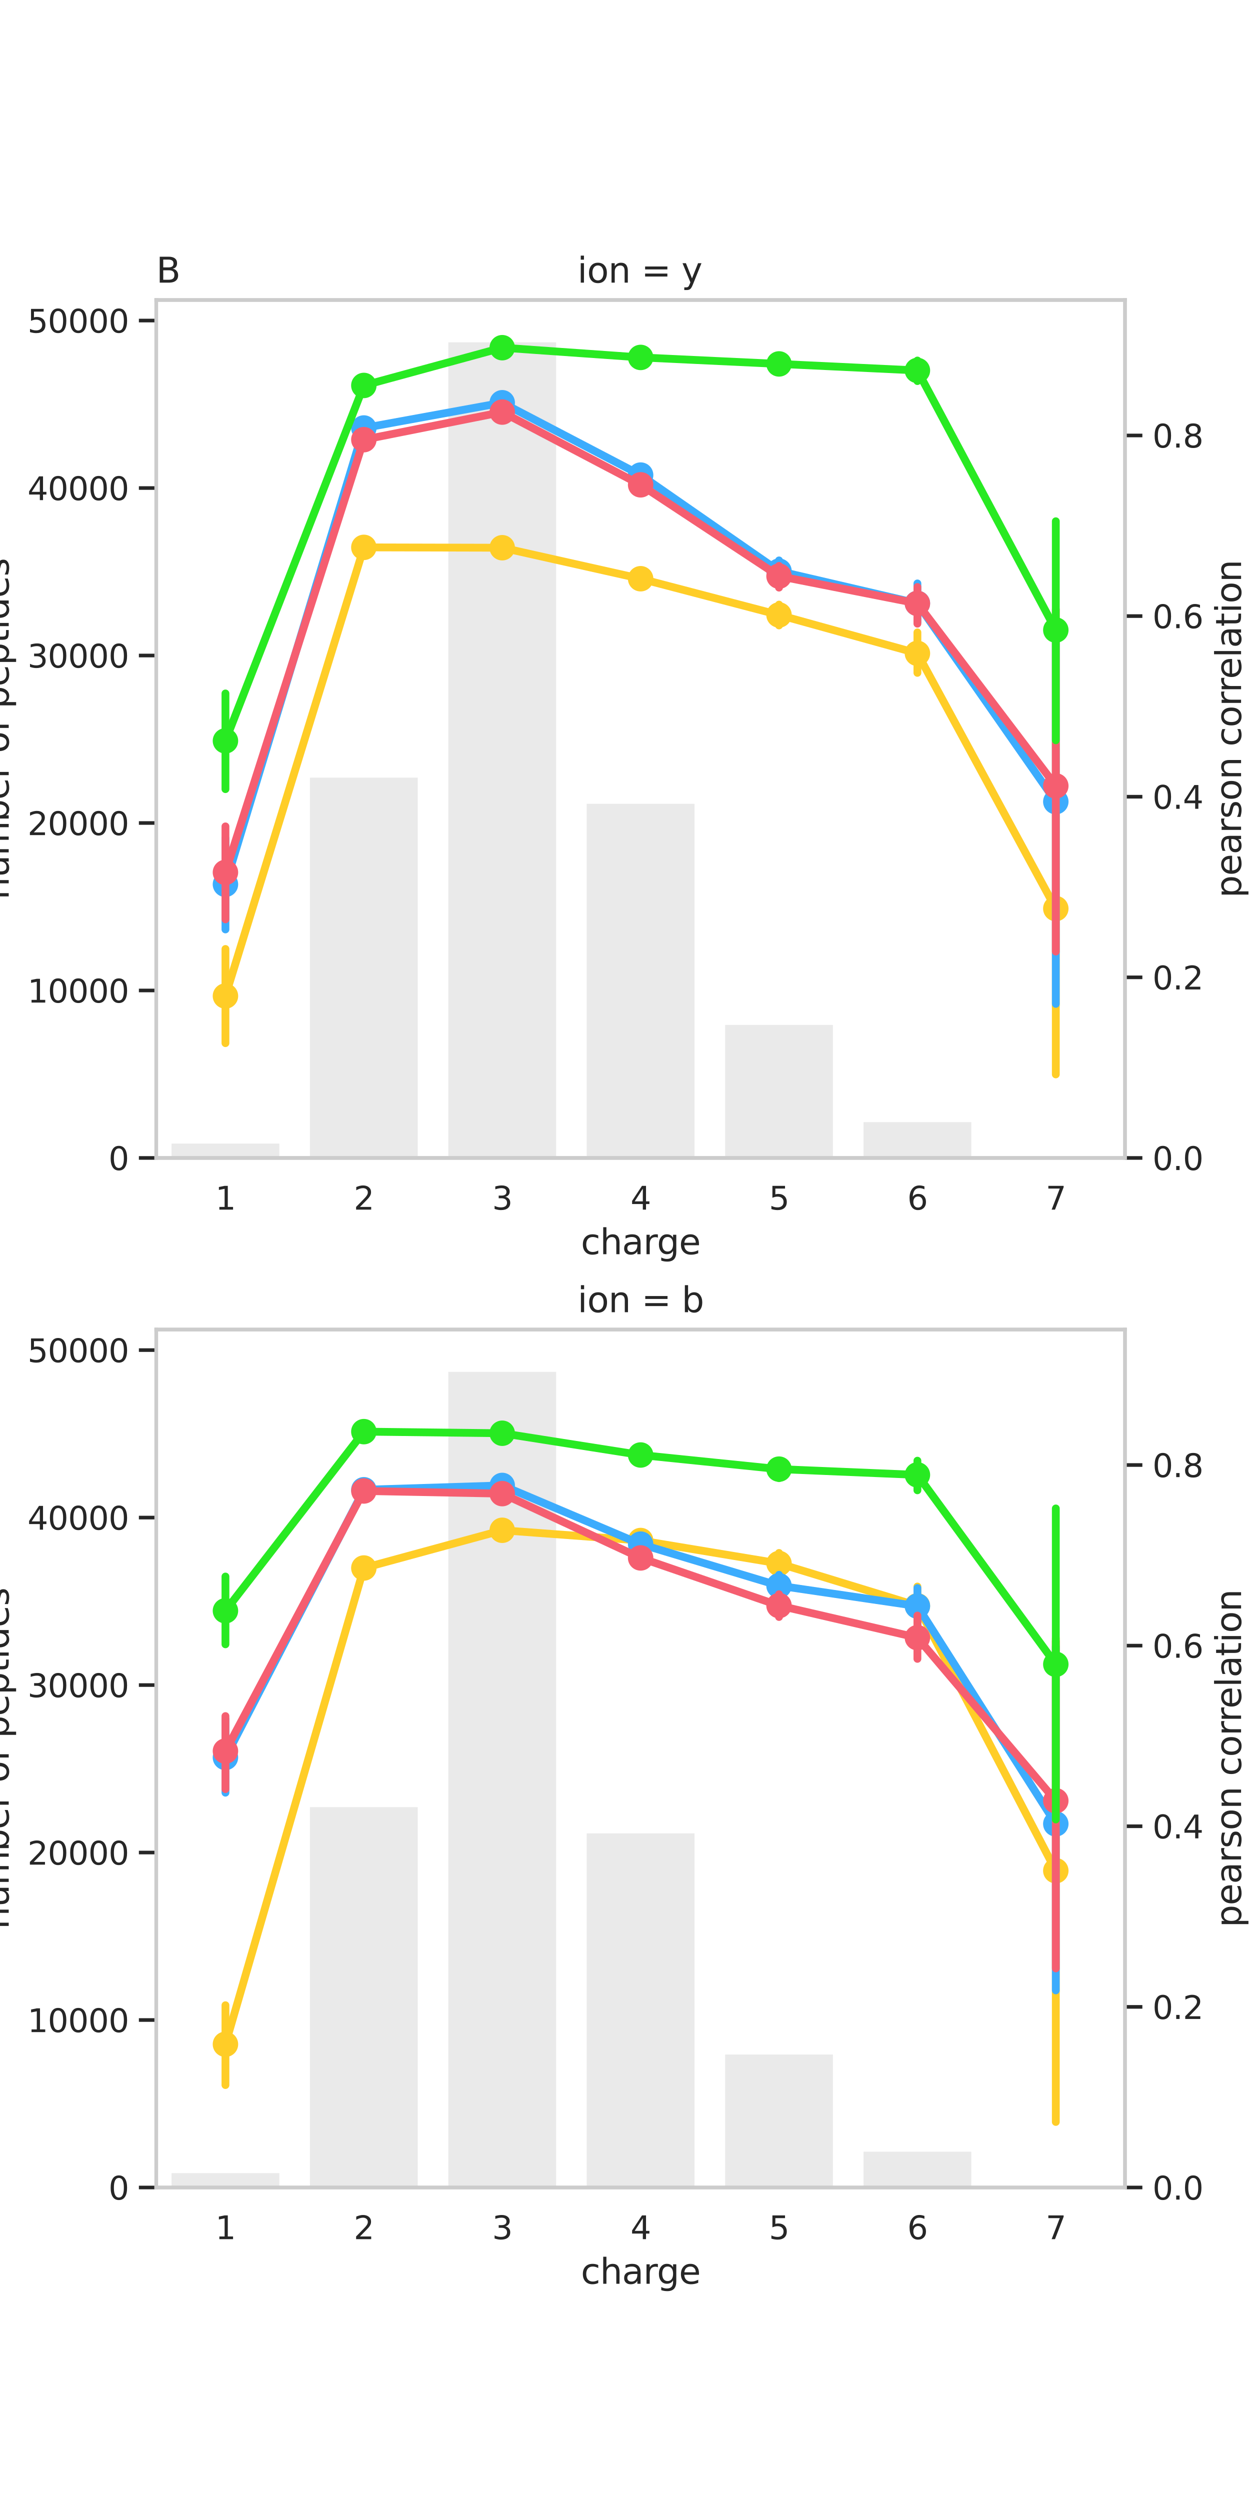 <?xml version="1.0" encoding="utf-8" standalone="no"?>
<!DOCTYPE svg PUBLIC "-//W3C//DTD SVG 1.1//EN"
  "http://www.w3.org/Graphics/SVG/1.1/DTD/svg11.dtd">
<svg height="864pt" version="1.1" viewBox="0 0 432 864" width="432pt" xmlns="http://www.w3.org/2000/svg" xmlns:xlink="http://www.w3.org/1999/xlink">
 <defs>
  <style type="text/css">*{stroke-linecap:butt;stroke-linejoin:round;}</style>
 </defs>
 <g id="figure_1">
  <g id="patch_1">
   <path d="M 0 864 
L 432 864 
L 432 0 
L 0 0 
z
" style="fill:#ffffff;"/>
  </g>
  <g id="axes_1">
   <g id="patch_2">
    <path d="M 54 400.189 
L 388.8 400.189 
L 388.8 103.68 
L 54 103.68 
z
" style="fill:#ffffff;"/>
   </g>
   <g id="matplotlib.axis_1">
    <g id="xtick_1">
     <g id="text_1">
      <!-- 1 -->
      <g style="fill:#262626;" transform="translate(74.415 418.047)scale(0.11 -0.11)">
       <defs>
        <path d="M 794 531 
L 1825 531 
L 1825 4091 
L 703 3866 
L 703 4441 
L 1819 4666 
L 2450 4666 
L 2450 531 
L 3481 531 
L 3481 0 
L 794 0 
L 794 531 
z
" id="DejaVuSans-31" transform="scale(0.016)"/>
       </defs>
       <use xlink:href="#DejaVuSans-31"/>
      </g>
     </g>
    </g>
    <g id="xtick_2">
     <g id="text_2">
      <!-- 2 -->
      <g style="fill:#262626;" transform="translate(122.243 418.047)scale(0.11 -0.11)">
       <defs>
        <path d="M 1228 531 
L 3431 531 
L 3431 0 
L 469 0 
L 469 531 
Q 828 903 1448 1529 
Q 2069 2156 2228 2338 
Q 2531 2678 2651 2914 
Q 2772 3150 2772 3378 
Q 2772 3750 2511 3984 
Q 2250 4219 1831 4219 
Q 1534 4219 1204 4116 
Q 875 4013 500 3803 
L 500 4441 
Q 881 4594 1212 4672 
Q 1544 4750 1819 4750 
Q 2544 4750 2975 4387 
Q 3406 4025 3406 3419 
Q 3406 3131 3298 2873 
Q 3191 2616 2906 2266 
Q 2828 2175 2409 1742 
Q 1991 1309 1228 531 
z
" id="DejaVuSans-32" transform="scale(0.016)"/>
       </defs>
       <use xlink:href="#DejaVuSans-32"/>
      </g>
     </g>
    </g>
    <g id="xtick_3">
     <g id="text_3">
      <!-- 3 -->
      <g style="fill:#262626;" transform="translate(170.072 418.047)scale(0.11 -0.11)">
       <defs>
        <path d="M 2597 2516 
Q 3050 2419 3304 2112 
Q 3559 1806 3559 1356 
Q 3559 666 3084 287 
Q 2609 -91 1734 -91 
Q 1441 -91 1130 -33 
Q 819 25 488 141 
L 488 750 
Q 750 597 1062 519 
Q 1375 441 1716 441 
Q 2309 441 2620 675 
Q 2931 909 2931 1356 
Q 2931 1769 2642 2001 
Q 2353 2234 1838 2234 
L 1294 2234 
L 1294 2753 
L 1863 2753 
Q 2328 2753 2575 2939 
Q 2822 3125 2822 3475 
Q 2822 3834 2567 4026 
Q 2313 4219 1838 4219 
Q 1578 4219 1281 4162 
Q 984 4106 628 3988 
L 628 4550 
Q 988 4650 1302 4700 
Q 1616 4750 1894 4750 
Q 2613 4750 3031 4423 
Q 3450 4097 3450 3541 
Q 3450 3153 3228 2886 
Q 3006 2619 2597 2516 
z
" id="DejaVuSans-33" transform="scale(0.016)"/>
       </defs>
       <use xlink:href="#DejaVuSans-33"/>
      </g>
     </g>
    </g>
    <g id="xtick_4">
     <g id="text_4">
      <!-- 4 -->
      <g style="fill:#262626;" transform="translate(217.901 418.047)scale(0.11 -0.11)">
       <defs>
        <path d="M 2419 4116 
L 825 1625 
L 2419 1625 
L 2419 4116 
z
M 2253 4666 
L 3047 4666 
L 3047 1625 
L 3713 1625 
L 3713 1100 
L 3047 1100 
L 3047 0 
L 2419 0 
L 2419 1100 
L 313 1100 
L 313 1709 
L 2253 4666 
z
" id="DejaVuSans-34" transform="scale(0.016)"/>
       </defs>
       <use xlink:href="#DejaVuSans-34"/>
      </g>
     </g>
    </g>
    <g id="xtick_5">
     <g id="text_5">
      <!-- 5 -->
      <g style="fill:#262626;" transform="translate(265.729 418.047)scale(0.11 -0.11)">
       <defs>
        <path d="M 691 4666 
L 3169 4666 
L 3169 4134 
L 1269 4134 
L 1269 2991 
Q 1406 3038 1543 3061 
Q 1681 3084 1819 3084 
Q 2600 3084 3056 2656 
Q 3513 2228 3513 1497 
Q 3513 744 3044 326 
Q 2575 -91 1722 -91 
Q 1428 -91 1123 -41 
Q 819 9 494 109 
L 494 744 
Q 775 591 1075 516 
Q 1375 441 1709 441 
Q 2250 441 2565 725 
Q 2881 1009 2881 1497 
Q 2881 1984 2565 2268 
Q 2250 2553 1709 2553 
Q 1456 2553 1204 2497 
Q 953 2441 691 2322 
L 691 4666 
z
" id="DejaVuSans-35" transform="scale(0.016)"/>
       </defs>
       <use xlink:href="#DejaVuSans-35"/>
      </g>
     </g>
    </g>
    <g id="xtick_6">
     <g id="text_6">
      <!-- 6 -->
      <g style="fill:#262626;" transform="translate(313.558 418.047)scale(0.11 -0.11)">
       <defs>
        <path d="M 2113 2584 
Q 1688 2584 1439 2293 
Q 1191 2003 1191 1497 
Q 1191 994 1439 701 
Q 1688 409 2113 409 
Q 2538 409 2786 701 
Q 3034 994 3034 1497 
Q 3034 2003 2786 2293 
Q 2538 2584 2113 2584 
z
M 3366 4563 
L 3366 3988 
Q 3128 4100 2886 4159 
Q 2644 4219 2406 4219 
Q 1781 4219 1451 3797 
Q 1122 3375 1075 2522 
Q 1259 2794 1537 2939 
Q 1816 3084 2150 3084 
Q 2853 3084 3261 2657 
Q 3669 2231 3669 1497 
Q 3669 778 3244 343 
Q 2819 -91 2113 -91 
Q 1303 -91 875 529 
Q 447 1150 447 2328 
Q 447 3434 972 4092 
Q 1497 4750 2381 4750 
Q 2619 4750 2861 4703 
Q 3103 4656 3366 4563 
z
" id="DejaVuSans-36" transform="scale(0.016)"/>
       </defs>
       <use xlink:href="#DejaVuSans-36"/>
      </g>
     </g>
    </g>
    <g id="xtick_7">
     <g id="text_7">
      <!-- 7 -->
      <g style="fill:#262626;" transform="translate(361.386 418.047)scale(0.11 -0.11)">
       <defs>
        <path d="M 525 4666 
L 3525 4666 
L 3525 4397 
L 1831 0 
L 1172 0 
L 2766 4134 
L 525 4134 
L 525 4666 
z
" id="DejaVuSans-37" transform="scale(0.016)"/>
       </defs>
       <use xlink:href="#DejaVuSans-37"/>
      </g>
     </g>
    </g>
    <g id="text_8">
     <!-- charge -->
     <g style="fill:#262626;" transform="translate(200.759 433.453)scale(0.12 -0.12)">
      <defs>
       <path d="M 3122 3366 
L 3122 2828 
Q 2878 2963 2633 3030 
Q 2388 3097 2138 3097 
Q 1578 3097 1268 2742 
Q 959 2388 959 1747 
Q 959 1106 1268 751 
Q 1578 397 2138 397 
Q 2388 397 2633 464 
Q 2878 531 3122 666 
L 3122 134 
Q 2881 22 2623 -34 
Q 2366 -91 2075 -91 
Q 1284 -91 818 406 
Q 353 903 353 1747 
Q 353 2603 823 3093 
Q 1294 3584 2113 3584 
Q 2378 3584 2631 3529 
Q 2884 3475 3122 3366 
z
" id="DejaVuSans-63" transform="scale(0.016)"/>
       <path d="M 3513 2113 
L 3513 0 
L 2938 0 
L 2938 2094 
Q 2938 2591 2744 2837 
Q 2550 3084 2163 3084 
Q 1697 3084 1428 2787 
Q 1159 2491 1159 1978 
L 1159 0 
L 581 0 
L 581 4863 
L 1159 4863 
L 1159 2956 
Q 1366 3272 1645 3428 
Q 1925 3584 2291 3584 
Q 2894 3584 3203 3211 
Q 3513 2838 3513 2113 
z
" id="DejaVuSans-68" transform="scale(0.016)"/>
       <path d="M 2194 1759 
Q 1497 1759 1228 1600 
Q 959 1441 959 1056 
Q 959 750 1161 570 
Q 1363 391 1709 391 
Q 2188 391 2477 730 
Q 2766 1069 2766 1631 
L 2766 1759 
L 2194 1759 
z
M 3341 1997 
L 3341 0 
L 2766 0 
L 2766 531 
Q 2569 213 2275 61 
Q 1981 -91 1556 -91 
Q 1019 -91 701 211 
Q 384 513 384 1019 
Q 384 1609 779 1909 
Q 1175 2209 1959 2209 
L 2766 2209 
L 2766 2266 
Q 2766 2663 2505 2880 
Q 2244 3097 1772 3097 
Q 1472 3097 1187 3025 
Q 903 2953 641 2809 
L 641 3341 
Q 956 3463 1253 3523 
Q 1550 3584 1831 3584 
Q 2591 3584 2966 3190 
Q 3341 2797 3341 1997 
z
" id="DejaVuSans-61" transform="scale(0.016)"/>
       <path d="M 2631 2963 
Q 2534 3019 2420 3045 
Q 2306 3072 2169 3072 
Q 1681 3072 1420 2755 
Q 1159 2438 1159 1844 
L 1159 0 
L 581 0 
L 581 3500 
L 1159 3500 
L 1159 2956 
Q 1341 3275 1631 3429 
Q 1922 3584 2338 3584 
Q 2397 3584 2469 3576 
Q 2541 3569 2628 3553 
L 2631 2963 
z
" id="DejaVuSans-72" transform="scale(0.016)"/>
       <path d="M 2906 1791 
Q 2906 2416 2648 2759 
Q 2391 3103 1925 3103 
Q 1463 3103 1205 2759 
Q 947 2416 947 1791 
Q 947 1169 1205 825 
Q 1463 481 1925 481 
Q 2391 481 2648 825 
Q 2906 1169 2906 1791 
z
M 3481 434 
Q 3481 -459 3084 -895 
Q 2688 -1331 1869 -1331 
Q 1566 -1331 1297 -1286 
Q 1028 -1241 775 -1147 
L 775 -588 
Q 1028 -725 1275 -790 
Q 1522 -856 1778 -856 
Q 2344 -856 2625 -561 
Q 2906 -266 2906 331 
L 2906 616 
Q 2728 306 2450 153 
Q 2172 0 1784 0 
Q 1141 0 747 490 
Q 353 981 353 1791 
Q 353 2603 747 3093 
Q 1141 3584 1784 3584 
Q 2172 3584 2450 3431 
Q 2728 3278 2906 2969 
L 2906 3500 
L 3481 3500 
L 3481 434 
z
" id="DejaVuSans-67" transform="scale(0.016)"/>
       <path d="M 3597 1894 
L 3597 1613 
L 953 1613 
Q 991 1019 1311 708 
Q 1631 397 2203 397 
Q 2534 397 2845 478 
Q 3156 559 3463 722 
L 3463 178 
Q 3153 47 2828 -22 
Q 2503 -91 2169 -91 
Q 1331 -91 842 396 
Q 353 884 353 1716 
Q 353 2575 817 3079 
Q 1281 3584 2069 3584 
Q 2775 3584 3186 3129 
Q 3597 2675 3597 1894 
z
M 3022 2063 
Q 3016 2534 2758 2815 
Q 2500 3097 2075 3097 
Q 1594 3097 1305 2825 
Q 1016 2553 972 2059 
L 3022 2063 
z
" id="DejaVuSans-65" transform="scale(0.016)"/>
      </defs>
      <use xlink:href="#DejaVuSans-63"/>
      <use x="54.98" xlink:href="#DejaVuSans-68"/>
      <use x="118.359" xlink:href="#DejaVuSans-61"/>
      <use x="179.639" xlink:href="#DejaVuSans-72"/>
      <use x="219.002" xlink:href="#DejaVuSans-67"/>
      <use x="282.479" xlink:href="#DejaVuSans-65"/>
     </g>
    </g>
   </g>
   <g id="matplotlib.axis_2">
    <g id="ytick_1">
     <g id="line2d_1">
      <defs>
       <path d="M 0 0 
L -6 0 
" id="m6bed5ab338" style="stroke:#262626;stroke-width:1.25;"/>
      </defs>
      <g>
       <use style="fill:#262626;stroke:#262626;stroke-width:1.25;" x="54" xlink:href="#m6bed5ab338" y="400.189"/>
      </g>
     </g>
     <g id="text_9">
      <!-- 0 -->
      <g style="fill:#262626;" transform="translate(37.501 404.368)scale(0.11 -0.11)">
       <defs>
        <path d="M 2034 4250 
Q 1547 4250 1301 3770 
Q 1056 3291 1056 2328 
Q 1056 1369 1301 889 
Q 1547 409 2034 409 
Q 2525 409 2770 889 
Q 3016 1369 3016 2328 
Q 3016 3291 2770 3770 
Q 2525 4250 2034 4250 
z
M 2034 4750 
Q 2819 4750 3233 4129 
Q 3647 3509 3647 2328 
Q 3647 1150 3233 529 
Q 2819 -91 2034 -91 
Q 1250 -91 836 529 
Q 422 1150 422 2328 
Q 422 3509 836 4129 
Q 1250 4750 2034 4750 
z
" id="DejaVuSans-30" transform="scale(0.016)"/>
       </defs>
       <use xlink:href="#DejaVuSans-30"/>
      </g>
     </g>
    </g>
    <g id="ytick_2">
     <g id="line2d_2">
      <g>
       <use style="fill:#262626;stroke:#262626;stroke-width:1.25;" x="54" xlink:href="#m6bed5ab338" y="342.308"/>
      </g>
     </g>
     <g id="text_10">
      <!-- 10000 -->
      <g style="fill:#262626;" transform="translate(9.506 346.487)scale(0.11 -0.11)">
       <use xlink:href="#DejaVuSans-31"/>
       <use x="63.623" xlink:href="#DejaVuSans-30"/>
       <use x="127.246" xlink:href="#DejaVuSans-30"/>
       <use x="190.869" xlink:href="#DejaVuSans-30"/>
       <use x="254.492" xlink:href="#DejaVuSans-30"/>
      </g>
     </g>
    </g>
    <g id="ytick_3">
     <g id="line2d_3">
      <g>
       <use style="fill:#262626;stroke:#262626;stroke-width:1.25;" x="54" xlink:href="#m6bed5ab338" y="284.427"/>
      </g>
     </g>
     <g id="text_11">
      <!-- 20000 -->
      <g style="fill:#262626;" transform="translate(9.506 288.606)scale(0.11 -0.11)">
       <use xlink:href="#DejaVuSans-32"/>
       <use x="63.623" xlink:href="#DejaVuSans-30"/>
       <use x="127.246" xlink:href="#DejaVuSans-30"/>
       <use x="190.869" xlink:href="#DejaVuSans-30"/>
       <use x="254.492" xlink:href="#DejaVuSans-30"/>
      </g>
     </g>
    </g>
    <g id="ytick_4">
     <g id="line2d_4">
      <g>
       <use style="fill:#262626;stroke:#262626;stroke-width:1.25;" x="54" xlink:href="#m6bed5ab338" y="226.546"/>
      </g>
     </g>
     <g id="text_12">
      <!-- 30000 -->
      <g style="fill:#262626;" transform="translate(9.506 230.725)scale(0.11 -0.11)">
       <use xlink:href="#DejaVuSans-33"/>
       <use x="63.623" xlink:href="#DejaVuSans-30"/>
       <use x="127.246" xlink:href="#DejaVuSans-30"/>
       <use x="190.869" xlink:href="#DejaVuSans-30"/>
       <use x="254.492" xlink:href="#DejaVuSans-30"/>
      </g>
     </g>
    </g>
    <g id="ytick_5">
     <g id="line2d_5">
      <g>
       <use style="fill:#262626;stroke:#262626;stroke-width:1.25;" x="54" xlink:href="#m6bed5ab338" y="168.665"/>
      </g>
     </g>
     <g id="text_13">
      <!-- 40000 -->
      <g style="fill:#262626;" transform="translate(9.506 172.844)scale(0.11 -0.11)">
       <use xlink:href="#DejaVuSans-34"/>
       <use x="63.623" xlink:href="#DejaVuSans-30"/>
       <use x="127.246" xlink:href="#DejaVuSans-30"/>
       <use x="190.869" xlink:href="#DejaVuSans-30"/>
       <use x="254.492" xlink:href="#DejaVuSans-30"/>
      </g>
     </g>
    </g>
    <g id="ytick_6">
     <g id="line2d_6">
      <g>
       <use style="fill:#262626;stroke:#262626;stroke-width:1.25;" x="54" xlink:href="#m6bed5ab338" y="110.784"/>
      </g>
     </g>
     <g id="text_14">
      <!-- 50000 -->
      <g style="fill:#262626;" transform="translate(9.506 114.963)scale(0.11 -0.11)">
       <use xlink:href="#DejaVuSans-35"/>
       <use x="63.623" xlink:href="#DejaVuSans-30"/>
       <use x="127.246" xlink:href="#DejaVuSans-30"/>
       <use x="190.869" xlink:href="#DejaVuSans-30"/>
       <use x="254.492" xlink:href="#DejaVuSans-30"/>
      </g>
     </g>
    </g>
    <g id="text_15">
     <!-- number of peptides -->
     <g style="fill:#262626;" transform="translate(3.011 310.904)rotate(-90)scale(0.12 -0.12)">
      <defs>
       <path d="M 3513 2113 
L 3513 0 
L 2938 0 
L 2938 2094 
Q 2938 2591 2744 2837 
Q 2550 3084 2163 3084 
Q 1697 3084 1428 2787 
Q 1159 2491 1159 1978 
L 1159 0 
L 581 0 
L 581 3500 
L 1159 3500 
L 1159 2956 
Q 1366 3272 1645 3428 
Q 1925 3584 2291 3584 
Q 2894 3584 3203 3211 
Q 3513 2838 3513 2113 
z
" id="DejaVuSans-6e" transform="scale(0.016)"/>
       <path d="M 544 1381 
L 544 3500 
L 1119 3500 
L 1119 1403 
Q 1119 906 1312 657 
Q 1506 409 1894 409 
Q 2359 409 2629 706 
Q 2900 1003 2900 1516 
L 2900 3500 
L 3475 3500 
L 3475 0 
L 2900 0 
L 2900 538 
Q 2691 219 2414 64 
Q 2138 -91 1772 -91 
Q 1169 -91 856 284 
Q 544 659 544 1381 
z
M 1991 3584 
L 1991 3584 
z
" id="DejaVuSans-75" transform="scale(0.016)"/>
       <path d="M 3328 2828 
Q 3544 3216 3844 3400 
Q 4144 3584 4550 3584 
Q 5097 3584 5394 3201 
Q 5691 2819 5691 2113 
L 5691 0 
L 5113 0 
L 5113 2094 
Q 5113 2597 4934 2840 
Q 4756 3084 4391 3084 
Q 3944 3084 3684 2787 
Q 3425 2491 3425 1978 
L 3425 0 
L 2847 0 
L 2847 2094 
Q 2847 2600 2669 2842 
Q 2491 3084 2119 3084 
Q 1678 3084 1418 2786 
Q 1159 2488 1159 1978 
L 1159 0 
L 581 0 
L 581 3500 
L 1159 3500 
L 1159 2956 
Q 1356 3278 1631 3431 
Q 1906 3584 2284 3584 
Q 2666 3584 2933 3390 
Q 3200 3197 3328 2828 
z
" id="DejaVuSans-6d" transform="scale(0.016)"/>
       <path d="M 3116 1747 
Q 3116 2381 2855 2742 
Q 2594 3103 2138 3103 
Q 1681 3103 1420 2742 
Q 1159 2381 1159 1747 
Q 1159 1113 1420 752 
Q 1681 391 2138 391 
Q 2594 391 2855 752 
Q 3116 1113 3116 1747 
z
M 1159 2969 
Q 1341 3281 1617 3432 
Q 1894 3584 2278 3584 
Q 2916 3584 3314 3078 
Q 3713 2572 3713 1747 
Q 3713 922 3314 415 
Q 2916 -91 2278 -91 
Q 1894 -91 1617 61 
Q 1341 213 1159 525 
L 1159 0 
L 581 0 
L 581 4863 
L 1159 4863 
L 1159 2969 
z
" id="DejaVuSans-62" transform="scale(0.016)"/>
       <path id="DejaVuSans-20" transform="scale(0.016)"/>
       <path d="M 1959 3097 
Q 1497 3097 1228 2736 
Q 959 2375 959 1747 
Q 959 1119 1226 758 
Q 1494 397 1959 397 
Q 2419 397 2687 759 
Q 2956 1122 2956 1747 
Q 2956 2369 2687 2733 
Q 2419 3097 1959 3097 
z
M 1959 3584 
Q 2709 3584 3137 3096 
Q 3566 2609 3566 1747 
Q 3566 888 3137 398 
Q 2709 -91 1959 -91 
Q 1206 -91 779 398 
Q 353 888 353 1747 
Q 353 2609 779 3096 
Q 1206 3584 1959 3584 
z
" id="DejaVuSans-6f" transform="scale(0.016)"/>
       <path d="M 2375 4863 
L 2375 4384 
L 1825 4384 
Q 1516 4384 1395 4259 
Q 1275 4134 1275 3809 
L 1275 3500 
L 2222 3500 
L 2222 3053 
L 1275 3053 
L 1275 0 
L 697 0 
L 697 3053 
L 147 3053 
L 147 3500 
L 697 3500 
L 697 3744 
Q 697 4328 969 4595 
Q 1241 4863 1831 4863 
L 2375 4863 
z
" id="DejaVuSans-66" transform="scale(0.016)"/>
       <path d="M 1159 525 
L 1159 -1331 
L 581 -1331 
L 581 3500 
L 1159 3500 
L 1159 2969 
Q 1341 3281 1617 3432 
Q 1894 3584 2278 3584 
Q 2916 3584 3314 3078 
Q 3713 2572 3713 1747 
Q 3713 922 3314 415 
Q 2916 -91 2278 -91 
Q 1894 -91 1617 61 
Q 1341 213 1159 525 
z
M 3116 1747 
Q 3116 2381 2855 2742 
Q 2594 3103 2138 3103 
Q 1681 3103 1420 2742 
Q 1159 2381 1159 1747 
Q 1159 1113 1420 752 
Q 1681 391 2138 391 
Q 2594 391 2855 752 
Q 3116 1113 3116 1747 
z
" id="DejaVuSans-70" transform="scale(0.016)"/>
       <path d="M 1172 4494 
L 1172 3500 
L 2356 3500 
L 2356 3053 
L 1172 3053 
L 1172 1153 
Q 1172 725 1289 603 
Q 1406 481 1766 481 
L 2356 481 
L 2356 0 
L 1766 0 
Q 1100 0 847 248 
Q 594 497 594 1153 
L 594 3053 
L 172 3053 
L 172 3500 
L 594 3500 
L 594 4494 
L 1172 4494 
z
" id="DejaVuSans-74" transform="scale(0.016)"/>
       <path d="M 603 3500 
L 1178 3500 
L 1178 0 
L 603 0 
L 603 3500 
z
M 603 4863 
L 1178 4863 
L 1178 4134 
L 603 4134 
L 603 4863 
z
" id="DejaVuSans-69" transform="scale(0.016)"/>
       <path d="M 2906 2969 
L 2906 4863 
L 3481 4863 
L 3481 0 
L 2906 0 
L 2906 525 
Q 2725 213 2448 61 
Q 2172 -91 1784 -91 
Q 1150 -91 751 415 
Q 353 922 353 1747 
Q 353 2572 751 3078 
Q 1150 3584 1784 3584 
Q 2172 3584 2448 3432 
Q 2725 3281 2906 2969 
z
M 947 1747 
Q 947 1113 1208 752 
Q 1469 391 1925 391 
Q 2381 391 2643 752 
Q 2906 1113 2906 1747 
Q 2906 2381 2643 2742 
Q 2381 3103 1925 3103 
Q 1469 3103 1208 2742 
Q 947 2381 947 1747 
z
" id="DejaVuSans-64" transform="scale(0.016)"/>
       <path d="M 2834 3397 
L 2834 2853 
Q 2591 2978 2328 3040 
Q 2066 3103 1784 3103 
Q 1356 3103 1142 2972 
Q 928 2841 928 2578 
Q 928 2378 1081 2264 
Q 1234 2150 1697 2047 
L 1894 2003 
Q 2506 1872 2764 1633 
Q 3022 1394 3022 966 
Q 3022 478 2636 193 
Q 2250 -91 1575 -91 
Q 1294 -91 989 -36 
Q 684 19 347 128 
L 347 722 
Q 666 556 975 473 
Q 1284 391 1588 391 
Q 1994 391 2212 530 
Q 2431 669 2431 922 
Q 2431 1156 2273 1281 
Q 2116 1406 1581 1522 
L 1381 1569 
Q 847 1681 609 1914 
Q 372 2147 372 2553 
Q 372 3047 722 3315 
Q 1072 3584 1716 3584 
Q 2034 3584 2315 3537 
Q 2597 3491 2834 3397 
z
" id="DejaVuSans-73" transform="scale(0.016)"/>
      </defs>
      <use xlink:href="#DejaVuSans-6e"/>
      <use x="63.379" xlink:href="#DejaVuSans-75"/>
      <use x="126.758" xlink:href="#DejaVuSans-6d"/>
      <use x="224.17" xlink:href="#DejaVuSans-62"/>
      <use x="287.646" xlink:href="#DejaVuSans-65"/>
      <use x="349.17" xlink:href="#DejaVuSans-72"/>
      <use x="390.283" xlink:href="#DejaVuSans-20"/>
      <use x="422.07" xlink:href="#DejaVuSans-6f"/>
      <use x="483.252" xlink:href="#DejaVuSans-66"/>
      <use x="518.457" xlink:href="#DejaVuSans-20"/>
      <use x="550.244" xlink:href="#DejaVuSans-70"/>
      <use x="613.721" xlink:href="#DejaVuSans-65"/>
      <use x="675.244" xlink:href="#DejaVuSans-70"/>
      <use x="738.721" xlink:href="#DejaVuSans-74"/>
      <use x="777.93" xlink:href="#DejaVuSans-69"/>
      <use x="805.713" xlink:href="#DejaVuSans-64"/>
      <use x="869.189" xlink:href="#DejaVuSans-65"/>
      <use x="930.713" xlink:href="#DejaVuSans-73"/>
     </g>
    </g>
   </g>
   <g id="patch_3">
    <path clip-path="url(#pa48b157064)" d="M 58.783 400.189 
L 97.046 400.189 
L 97.046 394.725 
L 58.783 394.725 
z
" style="fill:#eaeaea;stroke:#ffffff;stroke-linejoin:miter;"/>
   </g>
   <g id="patch_4">
    <path clip-path="url(#pa48b157064)" d="M 106.611 400.189 
L 144.874 400.189 
L 144.874 268.244 
L 106.611 268.244 
z
" style="fill:#eaeaea;stroke:#ffffff;stroke-linejoin:miter;"/>
   </g>
   <g id="patch_5">
    <path clip-path="url(#pa48b157064)" d="M 154.44 400.189 
L 192.703 400.189 
L 192.703 117.799 
L 154.44 117.799 
z
" style="fill:#eaeaea;stroke:#ffffff;stroke-linejoin:miter;"/>
   </g>
   <g id="patch_6">
    <path clip-path="url(#pa48b157064)" d="M 202.269 400.189 
L 240.531 400.189 
L 240.531 277.296 
L 202.269 277.296 
z
" style="fill:#eaeaea;stroke:#ffffff;stroke-linejoin:miter;"/>
   </g>
   <g id="patch_7">
    <path clip-path="url(#pa48b157064)" d="M 250.097 400.189 
L 288.36 400.189 
L 288.36 353.722 
L 250.097 353.722 
z
" style="fill:#eaeaea;stroke:#ffffff;stroke-linejoin:miter;"/>
   </g>
   <g id="patch_8">
    <path clip-path="url(#pa48b157064)" d="M 297.926 400.189 
L 336.189 400.189 
L 336.189 387.316 
L 297.926 387.316 
z
" style="fill:#eaeaea;stroke:#ffffff;stroke-linejoin:miter;"/>
   </g>
   <g id="patch_9">
    <path clip-path="url(#pa48b157064)" d="M 345.754 400.189 
L 384.017 400.189 
L 384.017 399.911 
L 345.754 399.911 
z
" style="fill:#eaeaea;stroke:#ffffff;stroke-linejoin:miter;"/>
   </g>
   <g id="line2d_7">
    <path clip-path="url(#pa48b157064)" style="fill:none;stroke:#424242;stroke-linecap:round;stroke-width:2.7;"/>
   </g>
   <g id="line2d_8">
    <path clip-path="url(#pa48b157064)" style="fill:none;stroke:#424242;stroke-linecap:round;stroke-width:2.7;"/>
   </g>
   <g id="line2d_9">
    <path clip-path="url(#pa48b157064)" style="fill:none;stroke:#424242;stroke-linecap:round;stroke-width:2.7;"/>
   </g>
   <g id="line2d_10">
    <path clip-path="url(#pa48b157064)" style="fill:none;stroke:#424242;stroke-linecap:round;stroke-width:2.7;"/>
   </g>
   <g id="line2d_11">
    <path clip-path="url(#pa48b157064)" style="fill:none;stroke:#424242;stroke-linecap:round;stroke-width:2.7;"/>
   </g>
   <g id="line2d_12">
    <path clip-path="url(#pa48b157064)" style="fill:none;stroke:#424242;stroke-linecap:round;stroke-width:2.7;"/>
   </g>
   <g id="line2d_13">
    <path clip-path="url(#pa48b157064)" style="fill:none;stroke:#424242;stroke-linecap:round;stroke-width:2.7;"/>
   </g>
   <g id="patch_10">
    <path d="M 54 400.189 
L 54 103.68 
" style="fill:none;stroke:#cccccc;stroke-linecap:square;stroke-linejoin:miter;stroke-width:1.25;"/>
   </g>
   <g id="patch_11">
    <path d="M 388.8 400.189 
L 388.8 103.68 
" style="fill:none;stroke:#cccccc;stroke-linecap:square;stroke-linejoin:miter;stroke-width:1.25;"/>
   </g>
   <g id="patch_12">
    <path d="M 54 400.189 
L 388.8 400.189 
" style="fill:none;stroke:#cccccc;stroke-linecap:square;stroke-linejoin:miter;stroke-width:1.25;"/>
   </g>
   <g id="patch_13">
    <path d="M 54 103.68 
L 388.8 103.68 
" style="fill:none;stroke:#cccccc;stroke-linecap:square;stroke-linejoin:miter;stroke-width:1.25;"/>
   </g>
   <g id="text_16">
    <!-- B                                    ion = y -->
    <g style="fill:#262626;" transform="translate(54 97.68)scale(0.12 -0.12)">
     <defs>
      <path d="M 1259 2228 
L 1259 519 
L 2272 519 
Q 2781 519 3026 730 
Q 3272 941 3272 1375 
Q 3272 1813 3026 2020 
Q 2781 2228 2272 2228 
L 1259 2228 
z
M 1259 4147 
L 1259 2741 
L 2194 2741 
Q 2656 2741 2882 2914 
Q 3109 3088 3109 3444 
Q 3109 3797 2882 3972 
Q 2656 4147 2194 4147 
L 1259 4147 
z
M 628 4666 
L 2241 4666 
Q 2963 4666 3353 4366 
Q 3744 4066 3744 3513 
Q 3744 3084 3544 2831 
Q 3344 2578 2956 2516 
Q 3422 2416 3680 2098 
Q 3938 1781 3938 1306 
Q 3938 681 3513 340 
Q 3088 0 2303 0 
L 628 0 
L 628 4666 
z
" id="DejaVuSans-42" transform="scale(0.016)"/>
      <path d="M 678 2906 
L 4684 2906 
L 4684 2381 
L 678 2381 
L 678 2906 
z
M 678 1631 
L 4684 1631 
L 4684 1100 
L 678 1100 
L 678 1631 
z
" id="DejaVuSans-3d" transform="scale(0.016)"/>
      <path d="M 2059 -325 
Q 1816 -950 1584 -1140 
Q 1353 -1331 966 -1331 
L 506 -1331 
L 506 -850 
L 844 -850 
Q 1081 -850 1212 -737 
Q 1344 -625 1503 -206 
L 1606 56 
L 191 3500 
L 800 3500 
L 1894 763 
L 2988 3500 
L 3597 3500 
L 2059 -325 
z
" id="DejaVuSans-79" transform="scale(0.016)"/>
     </defs>
     <use xlink:href="#DejaVuSans-42"/>
     <use x="68.604" xlink:href="#DejaVuSans-20"/>
     <use x="100.391" xlink:href="#DejaVuSans-20"/>
     <use x="132.178" xlink:href="#DejaVuSans-20"/>
     <use x="163.965" xlink:href="#DejaVuSans-20"/>
     <use x="195.752" xlink:href="#DejaVuSans-20"/>
     <use x="227.539" xlink:href="#DejaVuSans-20"/>
     <use x="259.326" xlink:href="#DejaVuSans-20"/>
     <use x="291.113" xlink:href="#DejaVuSans-20"/>
     <use x="322.9" xlink:href="#DejaVuSans-20"/>
     <use x="354.688" xlink:href="#DejaVuSans-20"/>
     <use x="386.475" xlink:href="#DejaVuSans-20"/>
     <use x="418.262" xlink:href="#DejaVuSans-20"/>
     <use x="450.049" xlink:href="#DejaVuSans-20"/>
     <use x="481.836" xlink:href="#DejaVuSans-20"/>
     <use x="513.623" xlink:href="#DejaVuSans-20"/>
     <use x="545.41" xlink:href="#DejaVuSans-20"/>
     <use x="577.197" xlink:href="#DejaVuSans-20"/>
     <use x="608.984" xlink:href="#DejaVuSans-20"/>
     <use x="640.771" xlink:href="#DejaVuSans-20"/>
     <use x="672.559" xlink:href="#DejaVuSans-20"/>
     <use x="704.346" xlink:href="#DejaVuSans-20"/>
     <use x="736.133" xlink:href="#DejaVuSans-20"/>
     <use x="767.92" xlink:href="#DejaVuSans-20"/>
     <use x="799.707" xlink:href="#DejaVuSans-20"/>
     <use x="831.494" xlink:href="#DejaVuSans-20"/>
     <use x="863.281" xlink:href="#DejaVuSans-20"/>
     <use x="895.068" xlink:href="#DejaVuSans-20"/>
     <use x="926.855" xlink:href="#DejaVuSans-20"/>
     <use x="958.643" xlink:href="#DejaVuSans-20"/>
     <use x="990.43" xlink:href="#DejaVuSans-20"/>
     <use x="1022.217" xlink:href="#DejaVuSans-20"/>
     <use x="1054.004" xlink:href="#DejaVuSans-20"/>
     <use x="1085.791" xlink:href="#DejaVuSans-20"/>
     <use x="1117.578" xlink:href="#DejaVuSans-20"/>
     <use x="1149.365" xlink:href="#DejaVuSans-20"/>
     <use x="1181.152" xlink:href="#DejaVuSans-20"/>
     <use x="1212.939" xlink:href="#DejaVuSans-69"/>
     <use x="1240.723" xlink:href="#DejaVuSans-6f"/>
     <use x="1301.904" xlink:href="#DejaVuSans-6e"/>
     <use x="1365.283" xlink:href="#DejaVuSans-20"/>
     <use x="1397.07" xlink:href="#DejaVuSans-3d"/>
     <use x="1480.859" xlink:href="#DejaVuSans-20"/>
     <use x="1512.646" xlink:href="#DejaVuSans-79"/>
    </g>
   </g>
  </g>
  <g id="axes_2">
   <g id="matplotlib.axis_3">
    <g id="ytick_7">
     <g id="line2d_14">
      <defs>
       <path d="M 0 0 
L 6 0 
" id="me4477c4f15" style="stroke:#262626;stroke-width:1.25;"/>
      </defs>
      <g>
       <use style="fill:#262626;stroke:#262626;stroke-width:1.25;" x="388.8" xlink:href="#me4477c4f15" y="400.189"/>
      </g>
     </g>
     <g id="text_17">
      <!-- 0.0 -->
      <g style="fill:#262626;" transform="translate(398.3 404.368)scale(0.11 -0.11)">
       <defs>
        <path d="M 684 794 
L 1344 794 
L 1344 0 
L 684 0 
L 684 794 
z
" id="DejaVuSans-2e" transform="scale(0.016)"/>
       </defs>
       <use xlink:href="#DejaVuSans-30"/>
       <use x="63.623" xlink:href="#DejaVuSans-2e"/>
       <use x="95.41" xlink:href="#DejaVuSans-30"/>
      </g>
     </g>
    </g>
    <g id="ytick_8">
     <g id="line2d_15">
      <g>
       <use style="fill:#262626;stroke:#262626;stroke-width:1.25;" x="388.8" xlink:href="#me4477c4f15" y="337.766"/>
      </g>
     </g>
     <g id="text_18">
      <!-- 0.2 -->
      <g style="fill:#262626;" transform="translate(398.3 341.945)scale(0.11 -0.11)">
       <use xlink:href="#DejaVuSans-30"/>
       <use x="63.623" xlink:href="#DejaVuSans-2e"/>
       <use x="95.41" xlink:href="#DejaVuSans-32"/>
      </g>
     </g>
    </g>
    <g id="ytick_9">
     <g id="line2d_16">
      <g>
       <use style="fill:#262626;stroke:#262626;stroke-width:1.25;" x="388.8" xlink:href="#me4477c4f15" y="275.343"/>
      </g>
     </g>
     <g id="text_19">
      <!-- 0.4 -->
      <g style="fill:#262626;" transform="translate(398.3 279.522)scale(0.11 -0.11)">
       <use xlink:href="#DejaVuSans-30"/>
       <use x="63.623" xlink:href="#DejaVuSans-2e"/>
       <use x="95.41" xlink:href="#DejaVuSans-34"/>
      </g>
     </g>
    </g>
    <g id="ytick_10">
     <g id="line2d_17">
      <g>
       <use style="fill:#262626;stroke:#262626;stroke-width:1.25;" x="388.8" xlink:href="#me4477c4f15" y="212.92"/>
      </g>
     </g>
     <g id="text_20">
      <!-- 0.6 -->
      <g style="fill:#262626;" transform="translate(398.3 217.099)scale(0.11 -0.11)">
       <use xlink:href="#DejaVuSans-30"/>
       <use x="63.623" xlink:href="#DejaVuSans-2e"/>
       <use x="95.41" xlink:href="#DejaVuSans-36"/>
      </g>
     </g>
    </g>
    <g id="ytick_11">
     <g id="line2d_18">
      <g>
       <use style="fill:#262626;stroke:#262626;stroke-width:1.25;" x="388.8" xlink:href="#me4477c4f15" y="150.497"/>
      </g>
     </g>
     <g id="text_21">
      <!-- 0.8 -->
      <g style="fill:#262626;" transform="translate(398.3 154.676)scale(0.11 -0.11)">
       <defs>
        <path d="M 2034 2216 
Q 1584 2216 1326 1975 
Q 1069 1734 1069 1313 
Q 1069 891 1326 650 
Q 1584 409 2034 409 
Q 2484 409 2743 651 
Q 3003 894 3003 1313 
Q 3003 1734 2745 1975 
Q 2488 2216 2034 2216 
z
M 1403 2484 
Q 997 2584 770 2862 
Q 544 3141 544 3541 
Q 544 4100 942 4425 
Q 1341 4750 2034 4750 
Q 2731 4750 3128 4425 
Q 3525 4100 3525 3541 
Q 3525 3141 3298 2862 
Q 3072 2584 2669 2484 
Q 3125 2378 3379 2068 
Q 3634 1759 3634 1313 
Q 3634 634 3220 271 
Q 2806 -91 2034 -91 
Q 1263 -91 848 271 
Q 434 634 434 1313 
Q 434 1759 690 2068 
Q 947 2378 1403 2484 
z
M 1172 3481 
Q 1172 3119 1398 2916 
Q 1625 2713 2034 2713 
Q 2441 2713 2670 2916 
Q 2900 3119 2900 3481 
Q 2900 3844 2670 4047 
Q 2441 4250 2034 4250 
Q 1625 4250 1398 4047 
Q 1172 3844 1172 3481 
z
" id="DejaVuSans-38" transform="scale(0.016)"/>
       </defs>
       <use xlink:href="#DejaVuSans-30"/>
       <use x="63.623" xlink:href="#DejaVuSans-2e"/>
       <use x="95.41" xlink:href="#DejaVuSans-38"/>
      </g>
     </g>
    </g>
    <g id="text_22">
     <!-- pearson correlation -->
     <g style="fill:#262626;" transform="translate(428.912 310.277)rotate(-90)scale(0.12 -0.12)">
      <defs>
       <path d="M 603 4863 
L 1178 4863 
L 1178 0 
L 603 0 
L 603 4863 
z
" id="DejaVuSans-6c" transform="scale(0.016)"/>
      </defs>
      <use xlink:href="#DejaVuSans-70"/>
      <use x="63.477" xlink:href="#DejaVuSans-65"/>
      <use x="125" xlink:href="#DejaVuSans-61"/>
      <use x="186.279" xlink:href="#DejaVuSans-72"/>
      <use x="227.393" xlink:href="#DejaVuSans-73"/>
      <use x="279.492" xlink:href="#DejaVuSans-6f"/>
      <use x="340.674" xlink:href="#DejaVuSans-6e"/>
      <use x="404.053" xlink:href="#DejaVuSans-20"/>
      <use x="435.84" xlink:href="#DejaVuSans-63"/>
      <use x="490.82" xlink:href="#DejaVuSans-6f"/>
      <use x="552.002" xlink:href="#DejaVuSans-72"/>
      <use x="591.365" xlink:href="#DejaVuSans-72"/>
      <use x="630.229" xlink:href="#DejaVuSans-65"/>
      <use x="691.752" xlink:href="#DejaVuSans-6c"/>
      <use x="719.535" xlink:href="#DejaVuSans-61"/>
      <use x="780.814" xlink:href="#DejaVuSans-74"/>
      <use x="820.023" xlink:href="#DejaVuSans-69"/>
      <use x="847.807" xlink:href="#DejaVuSans-6f"/>
      <use x="908.988" xlink:href="#DejaVuSans-6e"/>
     </g>
    </g>
   </g>
   <g id="PathCollection_1">
    <defs>
     <path d="M 0 3.384 
C 0.897 3.384 1.758 3.027 2.393 2.393 
C 3.027 1.758 3.384 0.897 3.384 0 
C 3.384 -0.897 3.027 -1.758 2.393 -2.393 
C 1.758 -3.027 0.897 -3.384 0 -3.384 
C -0.897 -3.384 -1.758 -3.027 -2.393 -2.393 
C -3.027 -1.758 -3.384 -0.897 -3.384 0 
C -3.384 0.897 -3.027 1.758 -2.393 2.393 
C -1.758 3.027 -0.897 3.384 0 3.384 
z
" id="me1705f7db2" style="stroke:#ffcd27;stroke-width:2.025;"/>
    </defs>
    <g clip-path="url(#pa48b157064)">
     <use style="fill:#ffcd27;stroke:#ffcd27;stroke-width:2.025;" x="77.914" xlink:href="#me1705f7db2" y="344.217"/>
     <use style="fill:#ffcd27;stroke:#ffcd27;stroke-width:2.025;" x="125.743" xlink:href="#me1705f7db2" y="189.172"/>
     <use style="fill:#ffcd27;stroke:#ffcd27;stroke-width:2.025;" x="173.571" xlink:href="#me1705f7db2" y="189.295"/>
     <use style="fill:#ffcd27;stroke:#ffcd27;stroke-width:2.025;" x="221.4" xlink:href="#me1705f7db2" y="200.008"/>
     <use style="fill:#ffcd27;stroke:#ffcd27;stroke-width:2.025;" x="269.229" xlink:href="#me1705f7db2" y="212.531"/>
     <use style="fill:#ffcd27;stroke:#ffcd27;stroke-width:2.025;" x="317.057" xlink:href="#me1705f7db2" y="225.796"/>
     <use style="fill:#ffcd27;stroke:#ffcd27;stroke-width:2.025;" x="364.886" xlink:href="#me1705f7db2" y="314.01"/>
    </g>
   </g>
   <g id="line2d_19">
    <path clip-path="url(#pa48b157064)" d="M 77.914 344.217 
L 125.743 189.172 
L 173.571 189.295 
L 221.4 200.008 
L 269.229 212.531 
L 317.057 225.796 
L 364.886 314.01 
" style="fill:none;stroke:#ffcd27;stroke-linecap:round;stroke-width:2.7;"/>
   </g>
   <g id="line2d_20">
    <path clip-path="url(#pa48b157064)" d="M 77.914 360.515 
L 77.914 327.964 
" style="fill:none;stroke:#ffcd27;stroke-linecap:round;stroke-width:2.7;"/>
   </g>
   <g id="line2d_21">
    <path clip-path="url(#pa48b157064)" d="M 125.743 191.314 
L 125.743 187.061 
" style="fill:none;stroke:#ffcd27;stroke-linecap:round;stroke-width:2.7;"/>
   </g>
   <g id="line2d_22">
    <path clip-path="url(#pa48b157064)" d="M 173.571 190.615 
L 173.571 187.972 
" style="fill:none;stroke:#ffcd27;stroke-linecap:round;stroke-width:2.7;"/>
   </g>
   <g id="line2d_23">
    <path clip-path="url(#pa48b157064)" d="M 221.4 202.098 
L 221.4 197.911 
" style="fill:none;stroke:#ffcd27;stroke-linecap:round;stroke-width:2.7;"/>
   </g>
   <g id="line2d_24">
    <path clip-path="url(#pa48b157064)" d="M 269.229 216.151 
L 269.229 208.951 
" style="fill:none;stroke:#ffcd27;stroke-linecap:round;stroke-width:2.7;"/>
   </g>
   <g id="line2d_25">
    <path clip-path="url(#pa48b157064)" d="M 317.057 232.541 
L 317.057 218.559 
" style="fill:none;stroke:#ffcd27;stroke-linecap:round;stroke-width:2.7;"/>
   </g>
   <g id="line2d_26">
    <path clip-path="url(#pa48b157064)" d="M 364.886 371.314 
L 364.886 256.559 
" style="fill:none;stroke:#ffcd27;stroke-linecap:round;stroke-width:2.7;"/>
   </g>
   <g id="PathCollection_2">
    <defs>
     <path d="M 0 3.384 
C 0.897 3.384 1.758 3.027 2.393 2.393 
C 3.027 1.758 3.384 0.897 3.384 0 
C 3.384 -0.897 3.027 -1.758 2.393 -2.393 
C 1.758 -3.027 0.897 -3.384 0 -3.384 
C -0.897 -3.384 -1.758 -3.027 -2.393 -2.393 
C -3.027 -1.758 -3.384 -0.897 -3.384 0 
C -3.384 0.897 -3.027 1.758 -2.393 2.393 
C -1.758 3.027 -0.897 3.384 0 3.384 
z
" id="mb8b69900f2" style="stroke:#3cacfd;stroke-width:2.025;"/>
    </defs>
    <g clip-path="url(#pa48b157064)">
     <use style="fill:#3cacfd;stroke:#3cacfd;stroke-width:2.025;" x="77.914" xlink:href="#mb8b69900f2" y="305.627"/>
     <use style="fill:#3cacfd;stroke:#3cacfd;stroke-width:2.025;" x="125.743" xlink:href="#mb8b69900f2" y="147.915"/>
     <use style="fill:#3cacfd;stroke:#3cacfd;stroke-width:2.025;" x="173.571" xlink:href="#mb8b69900f2" y="139.186"/>
     <use style="fill:#3cacfd;stroke:#3cacfd;stroke-width:2.025;" x="221.4" xlink:href="#mb8b69900f2" y="164.188"/>
     <use style="fill:#3cacfd;stroke:#3cacfd;stroke-width:2.025;" x="269.229" xlink:href="#mb8b69900f2" y="197.391"/>
     <use style="fill:#3cacfd;stroke:#3cacfd;stroke-width:2.025;" x="317.057" xlink:href="#mb8b69900f2" y="208.52"/>
     <use style="fill:#3cacfd;stroke:#3cacfd;stroke-width:2.025;" x="364.886" xlink:href="#mb8b69900f2" y="277.058"/>
    </g>
   </g>
   <g id="line2d_27">
    <path clip-path="url(#pa48b157064)" d="M 77.914 305.627 
L 125.743 147.915 
L 173.571 139.186 
L 221.4 164.188 
L 269.229 197.391 
L 317.057 208.52 
L 364.886 277.058 
" style="fill:none;stroke:#3cacfd;stroke-linecap:round;stroke-width:2.7;"/>
   </g>
   <g id="line2d_28">
    <path clip-path="url(#pa48b157064)" d="M 77.914 321.212 
L 77.914 289.684 
" style="fill:none;stroke:#3cacfd;stroke-linecap:round;stroke-width:2.7;"/>
   </g>
   <g id="line2d_29">
    <path clip-path="url(#pa48b157064)" d="M 125.743 149.684 
L 125.743 146.064 
" style="fill:none;stroke:#3cacfd;stroke-linecap:round;stroke-width:2.7;"/>
   </g>
   <g id="line2d_30">
    <path clip-path="url(#pa48b157064)" d="M 173.571 140.161 
L 173.571 138.119 
" style="fill:none;stroke:#3cacfd;stroke-linecap:round;stroke-width:2.7;"/>
   </g>
   <g id="line2d_31">
    <path clip-path="url(#pa48b157064)" d="M 221.4 166.283 
L 221.4 162.327 
" style="fill:none;stroke:#3cacfd;stroke-linecap:round;stroke-width:2.7;"/>
   </g>
   <g id="line2d_32">
    <path clip-path="url(#pa48b157064)" d="M 269.229 201.239 
L 269.229 193.677 
" style="fill:none;stroke:#3cacfd;stroke-linecap:round;stroke-width:2.7;"/>
   </g>
   <g id="line2d_33">
    <path clip-path="url(#pa48b157064)" d="M 317.057 215.066 
L 317.057 201.633 
" style="fill:none;stroke:#3cacfd;stroke-linecap:round;stroke-width:2.7;"/>
   </g>
   <g id="line2d_34">
    <path clip-path="url(#pa48b157064)" d="M 364.886 346.944 
L 364.886 217.028 
" style="fill:none;stroke:#3cacfd;stroke-linecap:round;stroke-width:2.7;"/>
   </g>
   <g id="patch_14">
    <path d="M 54 400.189 
L 54 103.68 
" style="fill:none;stroke:#cccccc;stroke-linecap:square;stroke-linejoin:miter;stroke-width:1.25;"/>
   </g>
   <g id="patch_15">
    <path d="M 388.8 400.189 
L 388.8 103.68 
" style="fill:none;stroke:#cccccc;stroke-linecap:square;stroke-linejoin:miter;stroke-width:1.25;"/>
   </g>
   <g id="patch_16">
    <path d="M 54 400.189 
L 388.8 400.189 
" style="fill:none;stroke:#cccccc;stroke-linecap:square;stroke-linejoin:miter;stroke-width:1.25;"/>
   </g>
   <g id="patch_17">
    <path d="M 54 103.68 
L 388.8 103.68 
" style="fill:none;stroke:#cccccc;stroke-linecap:square;stroke-linejoin:miter;stroke-width:1.25;"/>
   </g>
   <g id="PathCollection_3">
    <defs>
     <path d="M 0 3.384 
C 0.897 3.384 1.758 3.027 2.393 2.393 
C 3.027 1.758 3.384 0.897 3.384 0 
C 3.384 -0.897 3.027 -1.758 2.393 -2.393 
C 1.758 -3.027 0.897 -3.384 0 -3.384 
C -0.897 -3.384 -1.758 -3.027 -2.393 -2.393 
C -3.027 -1.758 -3.384 -0.897 -3.384 0 
C -3.384 0.897 -3.027 1.758 -2.393 2.393 
C -1.758 3.027 -0.897 3.384 0 3.384 
z
" id="m2407138aa8" style="stroke:#f55e70;stroke-width:2.025;"/>
    </defs>
    <g clip-path="url(#pa48b157064)">
     <use style="fill:#f55e70;stroke:#f55e70;stroke-width:2.025;" x="77.914" xlink:href="#m2407138aa8" y="301.494"/>
     <use style="fill:#f55e70;stroke:#f55e70;stroke-width:2.025;" x="125.743" xlink:href="#m2407138aa8" y="151.949"/>
     <use style="fill:#f55e70;stroke:#f55e70;stroke-width:2.025;" x="173.571" xlink:href="#m2407138aa8" y="142.418"/>
     <use style="fill:#f55e70;stroke:#f55e70;stroke-width:2.025;" x="221.4" xlink:href="#m2407138aa8" y="167.555"/>
     <use style="fill:#f55e70;stroke:#f55e70;stroke-width:2.025;" x="269.229" xlink:href="#m2407138aa8" y="199.12"/>
     <use style="fill:#f55e70;stroke:#f55e70;stroke-width:2.025;" x="317.057" xlink:href="#m2407138aa8" y="208.541"/>
     <use style="fill:#f55e70;stroke:#f55e70;stroke-width:2.025;" x="364.886" xlink:href="#m2407138aa8" y="271.604"/>
    </g>
   </g>
   <g id="line2d_35">
    <path clip-path="url(#pa48b157064)" d="M 77.914 301.494 
L 125.743 151.949 
L 173.571 142.418 
L 221.4 167.555 
L 269.229 199.12 
L 317.057 208.541 
L 364.886 271.604 
" style="fill:none;stroke:#f55e70;stroke-linecap:round;stroke-width:2.7;"/>
   </g>
   <g id="line2d_36">
    <path clip-path="url(#pa48b157064)" d="M 77.914 317.734 
L 77.914 285.6 
" style="fill:none;stroke:#f55e70;stroke-linecap:round;stroke-width:2.7;"/>
   </g>
   <g id="line2d_37">
    <path clip-path="url(#pa48b157064)" d="M 125.743 153.852 
L 125.743 150.192 
" style="fill:none;stroke:#f55e70;stroke-linecap:round;stroke-width:2.7;"/>
   </g>
   <g id="line2d_38">
    <path clip-path="url(#pa48b157064)" d="M 173.571 143.47 
L 173.571 141.27 
" style="fill:none;stroke:#f55e70;stroke-linecap:round;stroke-width:2.7;"/>
   </g>
   <g id="line2d_39">
    <path clip-path="url(#pa48b157064)" d="M 221.4 169.602 
L 221.4 165.478 
" style="fill:none;stroke:#f55e70;stroke-linecap:round;stroke-width:2.7;"/>
   </g>
   <g id="line2d_40">
    <path clip-path="url(#pa48b157064)" d="M 269.229 203.081 
L 269.229 195.574 
" style="fill:none;stroke:#f55e70;stroke-linecap:round;stroke-width:2.7;"/>
   </g>
   <g id="line2d_41">
    <path clip-path="url(#pa48b157064)" d="M 317.057 215.541 
L 317.057 202.858 
" style="fill:none;stroke:#f55e70;stroke-linecap:round;stroke-width:2.7;"/>
   </g>
   <g id="line2d_42">
    <path clip-path="url(#pa48b157064)" d="M 364.886 328.855 
L 364.886 210.629 
" style="fill:none;stroke:#f55e70;stroke-linecap:round;stroke-width:2.7;"/>
   </g>
   <g id="PathCollection_4">
    <defs>
     <path d="M 0 3.384 
C 0.897 3.384 1.758 3.027 2.393 2.393 
C 3.027 1.758 3.384 0.897 3.384 0 
C 3.384 -0.897 3.027 -1.758 2.393 -2.393 
C 1.758 -3.027 0.897 -3.384 0 -3.384 
C -0.897 -3.384 -1.758 -3.027 -2.393 -2.393 
C -3.027 -1.758 -3.384 -0.897 -3.384 0 
C -3.384 0.897 -3.027 1.758 -2.393 2.393 
C -1.758 3.027 -0.897 3.384 0 3.384 
z
" id="m16e5b73f43" style="stroke:#28ea22;stroke-width:2.025;"/>
    </defs>
    <g clip-path="url(#pa48b157064)">
     <use style="fill:#28ea22;stroke:#28ea22;stroke-width:2.025;" x="77.914" xlink:href="#m16e5b73f43" y="256.042"/>
     <use style="fill:#28ea22;stroke:#28ea22;stroke-width:2.025;" x="125.743" xlink:href="#m16e5b73f43" y="133.213"/>
     <use style="fill:#28ea22;stroke:#28ea22;stroke-width:2.025;" x="173.571" xlink:href="#m16e5b73f43" y="120.162"/>
     <use style="fill:#28ea22;stroke:#28ea22;stroke-width:2.025;" x="221.4" xlink:href="#m16e5b73f43" y="123.527"/>
     <use style="fill:#28ea22;stroke:#28ea22;stroke-width:2.025;" x="269.229" xlink:href="#m16e5b73f43" y="125.77"/>
     <use style="fill:#28ea22;stroke:#28ea22;stroke-width:2.025;" x="317.057" xlink:href="#m16e5b73f43" y="128.029"/>
     <use style="fill:#28ea22;stroke:#28ea22;stroke-width:2.025;" x="364.886" xlink:href="#m16e5b73f43" y="217.746"/>
    </g>
   </g>
   <g id="line2d_43">
    <path clip-path="url(#pa48b157064)" d="M 77.914 256.042 
L 125.743 133.213 
L 173.571 120.162 
L 221.4 123.527 
L 269.229 125.77 
L 317.057 128.029 
L 364.886 217.746 
" style="fill:none;stroke:#28ea22;stroke-linecap:round;stroke-width:2.7;"/>
   </g>
   <g id="line2d_44">
    <path clip-path="url(#pa48b157064)" d="M 77.914 272.727 
L 77.914 239.659 
" style="fill:none;stroke:#28ea22;stroke-linecap:round;stroke-width:2.7;"/>
   </g>
   <g id="line2d_45">
    <path clip-path="url(#pa48b157064)" d="M 125.743 134.542 
L 125.743 131.803 
" style="fill:none;stroke:#28ea22;stroke-linecap:round;stroke-width:2.7;"/>
   </g>
   <g id="line2d_46">
    <path clip-path="url(#pa48b157064)" d="M 173.571 120.829 
L 173.571 119.506 
" style="fill:none;stroke:#28ea22;stroke-linecap:round;stroke-width:2.7;"/>
   </g>
   <g id="line2d_47">
    <path clip-path="url(#pa48b157064)" d="M 221.4 124.604 
L 221.4 122.481 
" style="fill:none;stroke:#28ea22;stroke-linecap:round;stroke-width:2.7;"/>
   </g>
   <g id="line2d_48">
    <path clip-path="url(#pa48b157064)" d="M 269.229 127.607 
L 269.229 123.935 
" style="fill:none;stroke:#28ea22;stroke-linecap:round;stroke-width:2.7;"/>
   </g>
   <g id="line2d_49">
    <path clip-path="url(#pa48b157064)" d="M 317.057 131.705 
L 317.057 124.595 
" style="fill:none;stroke:#28ea22;stroke-linecap:round;stroke-width:2.7;"/>
   </g>
   <g id="line2d_50">
    <path clip-path="url(#pa48b157064)" d="M 364.886 255.851 
L 364.886 180.144 
" style="fill:none;stroke:#28ea22;stroke-linecap:round;stroke-width:2.7;"/>
   </g>
  </g>
  <g id="axes_3">
   <g id="patch_18">
    <path d="M 54 756 
L 388.8 756 
L 388.8 459.491 
L 54 459.491 
z
" style="fill:#ffffff;"/>
   </g>
   <g id="matplotlib.axis_4">
    <g id="xtick_8">
     <g id="text_23">
      <!-- 1 -->
      <g style="fill:#262626;" transform="translate(74.415 773.858)scale(0.11 -0.11)">
       <use xlink:href="#DejaVuSans-31"/>
      </g>
     </g>
    </g>
    <g id="xtick_9">
     <g id="text_24">
      <!-- 2 -->
      <g style="fill:#262626;" transform="translate(122.243 773.858)scale(0.11 -0.11)">
       <use xlink:href="#DejaVuSans-32"/>
      </g>
     </g>
    </g>
    <g id="xtick_10">
     <g id="text_25">
      <!-- 3 -->
      <g style="fill:#262626;" transform="translate(170.072 773.858)scale(0.11 -0.11)">
       <use xlink:href="#DejaVuSans-33"/>
      </g>
     </g>
    </g>
    <g id="xtick_11">
     <g id="text_26">
      <!-- 4 -->
      <g style="fill:#262626;" transform="translate(217.901 773.858)scale(0.11 -0.11)">
       <use xlink:href="#DejaVuSans-34"/>
      </g>
     </g>
    </g>
    <g id="xtick_12">
     <g id="text_27">
      <!-- 5 -->
      <g style="fill:#262626;" transform="translate(265.729 773.858)scale(0.11 -0.11)">
       <use xlink:href="#DejaVuSans-35"/>
      </g>
     </g>
    </g>
    <g id="xtick_13">
     <g id="text_28">
      <!-- 6 -->
      <g style="fill:#262626;" transform="translate(313.558 773.858)scale(0.11 -0.11)">
       <use xlink:href="#DejaVuSans-36"/>
      </g>
     </g>
    </g>
    <g id="xtick_14">
     <g id="text_29">
      <!-- 7 -->
      <g style="fill:#262626;" transform="translate(361.386 773.858)scale(0.11 -0.11)">
       <use xlink:href="#DejaVuSans-37"/>
      </g>
     </g>
    </g>
    <g id="text_30">
     <!-- charge -->
     <g style="fill:#262626;" transform="translate(200.759 789.264)scale(0.12 -0.12)">
      <use xlink:href="#DejaVuSans-63"/>
      <use x="54.98" xlink:href="#DejaVuSans-68"/>
      <use x="118.359" xlink:href="#DejaVuSans-61"/>
      <use x="179.639" xlink:href="#DejaVuSans-72"/>
      <use x="219.002" xlink:href="#DejaVuSans-67"/>
      <use x="282.479" xlink:href="#DejaVuSans-65"/>
     </g>
    </g>
   </g>
   <g id="matplotlib.axis_5">
    <g id="ytick_12">
     <g id="line2d_51">
      <g>
       <use style="fill:#262626;stroke:#262626;stroke-width:1.25;" x="54" xlink:href="#m6bed5ab338" y="756"/>
      </g>
     </g>
     <g id="text_31">
      <!-- 0 -->
      <g style="fill:#262626;" transform="translate(37.501 760.179)scale(0.11 -0.11)">
       <use xlink:href="#DejaVuSans-30"/>
      </g>
     </g>
    </g>
    <g id="ytick_13">
     <g id="line2d_52">
      <g>
       <use style="fill:#262626;stroke:#262626;stroke-width:1.25;" x="54" xlink:href="#m6bed5ab338" y="698.119"/>
      </g>
     </g>
     <g id="text_32">
      <!-- 10000 -->
      <g style="fill:#262626;" transform="translate(9.506 702.298)scale(0.11 -0.11)">
       <use xlink:href="#DejaVuSans-31"/>
       <use x="63.623" xlink:href="#DejaVuSans-30"/>
       <use x="127.246" xlink:href="#DejaVuSans-30"/>
       <use x="190.869" xlink:href="#DejaVuSans-30"/>
       <use x="254.492" xlink:href="#DejaVuSans-30"/>
      </g>
     </g>
    </g>
    <g id="ytick_14">
     <g id="line2d_53">
      <g>
       <use style="fill:#262626;stroke:#262626;stroke-width:1.25;" x="54" xlink:href="#m6bed5ab338" y="640.238"/>
      </g>
     </g>
     <g id="text_33">
      <!-- 20000 -->
      <g style="fill:#262626;" transform="translate(9.506 644.417)scale(0.11 -0.11)">
       <use xlink:href="#DejaVuSans-32"/>
       <use x="63.623" xlink:href="#DejaVuSans-30"/>
       <use x="127.246" xlink:href="#DejaVuSans-30"/>
       <use x="190.869" xlink:href="#DejaVuSans-30"/>
       <use x="254.492" xlink:href="#DejaVuSans-30"/>
      </g>
     </g>
    </g>
    <g id="ytick_15">
     <g id="line2d_54">
      <g>
       <use style="fill:#262626;stroke:#262626;stroke-width:1.25;" x="54" xlink:href="#m6bed5ab338" y="582.357"/>
      </g>
     </g>
     <g id="text_34">
      <!-- 30000 -->
      <g style="fill:#262626;" transform="translate(9.506 586.536)scale(0.11 -0.11)">
       <use xlink:href="#DejaVuSans-33"/>
       <use x="63.623" xlink:href="#DejaVuSans-30"/>
       <use x="127.246" xlink:href="#DejaVuSans-30"/>
       <use x="190.869" xlink:href="#DejaVuSans-30"/>
       <use x="254.492" xlink:href="#DejaVuSans-30"/>
      </g>
     </g>
    </g>
    <g id="ytick_16">
     <g id="line2d_55">
      <g>
       <use style="fill:#262626;stroke:#262626;stroke-width:1.25;" x="54" xlink:href="#m6bed5ab338" y="524.476"/>
      </g>
     </g>
     <g id="text_35">
      <!-- 40000 -->
      <g style="fill:#262626;" transform="translate(9.506 528.655)scale(0.11 -0.11)">
       <use xlink:href="#DejaVuSans-34"/>
       <use x="63.623" xlink:href="#DejaVuSans-30"/>
       <use x="127.246" xlink:href="#DejaVuSans-30"/>
       <use x="190.869" xlink:href="#DejaVuSans-30"/>
       <use x="254.492" xlink:href="#DejaVuSans-30"/>
      </g>
     </g>
    </g>
    <g id="ytick_17">
     <g id="line2d_56">
      <g>
       <use style="fill:#262626;stroke:#262626;stroke-width:1.25;" x="54" xlink:href="#m6bed5ab338" y="466.595"/>
      </g>
     </g>
     <g id="text_36">
      <!-- 50000 -->
      <g style="fill:#262626;" transform="translate(9.506 470.774)scale(0.11 -0.11)">
       <use xlink:href="#DejaVuSans-35"/>
       <use x="63.623" xlink:href="#DejaVuSans-30"/>
       <use x="127.246" xlink:href="#DejaVuSans-30"/>
       <use x="190.869" xlink:href="#DejaVuSans-30"/>
       <use x="254.492" xlink:href="#DejaVuSans-30"/>
      </g>
     </g>
    </g>
    <g id="text_37">
     <!-- number of peptides -->
     <g style="fill:#262626;" transform="translate(3.011 666.715)rotate(-90)scale(0.12 -0.12)">
      <use xlink:href="#DejaVuSans-6e"/>
      <use x="63.379" xlink:href="#DejaVuSans-75"/>
      <use x="126.758" xlink:href="#DejaVuSans-6d"/>
      <use x="224.17" xlink:href="#DejaVuSans-62"/>
      <use x="287.646" xlink:href="#DejaVuSans-65"/>
      <use x="349.17" xlink:href="#DejaVuSans-72"/>
      <use x="390.283" xlink:href="#DejaVuSans-20"/>
      <use x="422.07" xlink:href="#DejaVuSans-6f"/>
      <use x="483.252" xlink:href="#DejaVuSans-66"/>
      <use x="518.457" xlink:href="#DejaVuSans-20"/>
      <use x="550.244" xlink:href="#DejaVuSans-70"/>
      <use x="613.721" xlink:href="#DejaVuSans-65"/>
      <use x="675.244" xlink:href="#DejaVuSans-70"/>
      <use x="738.721" xlink:href="#DejaVuSans-74"/>
      <use x="777.93" xlink:href="#DejaVuSans-69"/>
      <use x="805.713" xlink:href="#DejaVuSans-64"/>
      <use x="869.189" xlink:href="#DejaVuSans-65"/>
      <use x="930.713" xlink:href="#DejaVuSans-73"/>
     </g>
    </g>
   </g>
   <g id="patch_19">
    <path clip-path="url(#p4de385c76d)" d="M 58.783 756 
L 97.046 756 
L 97.046 750.536 
L 58.783 750.536 
z
" style="fill:#eaeaea;stroke:#ffffff;stroke-linejoin:miter;"/>
   </g>
   <g id="patch_20">
    <path clip-path="url(#p4de385c76d)" d="M 106.611 756 
L 144.874 756 
L 144.874 624.055 
L 106.611 624.055 
z
" style="fill:#eaeaea;stroke:#ffffff;stroke-linejoin:miter;"/>
   </g>
   <g id="patch_21">
    <path clip-path="url(#p4de385c76d)" d="M 154.44 756 
L 192.703 756 
L 192.703 473.61 
L 154.44 473.61 
z
" style="fill:#eaeaea;stroke:#ffffff;stroke-linejoin:miter;"/>
   </g>
   <g id="patch_22">
    <path clip-path="url(#p4de385c76d)" d="M 202.269 756 
L 240.531 756 
L 240.531 633.107 
L 202.269 633.107 
z
" style="fill:#eaeaea;stroke:#ffffff;stroke-linejoin:miter;"/>
   </g>
   <g id="patch_23">
    <path clip-path="url(#p4de385c76d)" d="M 250.097 756 
L 288.36 756 
L 288.36 709.533 
L 250.097 709.533 
z
" style="fill:#eaeaea;stroke:#ffffff;stroke-linejoin:miter;"/>
   </g>
   <g id="patch_24">
    <path clip-path="url(#p4de385c76d)" d="M 297.926 756 
L 336.189 756 
L 336.189 743.127 
L 297.926 743.127 
z
" style="fill:#eaeaea;stroke:#ffffff;stroke-linejoin:miter;"/>
   </g>
   <g id="patch_25">
    <path clip-path="url(#p4de385c76d)" d="M 345.754 756 
L 384.017 756 
L 384.017 755.722 
L 345.754 755.722 
z
" style="fill:#eaeaea;stroke:#ffffff;stroke-linejoin:miter;"/>
   </g>
   <g id="line2d_57">
    <path clip-path="url(#p4de385c76d)" style="fill:none;stroke:#424242;stroke-linecap:round;stroke-width:2.7;"/>
   </g>
   <g id="line2d_58">
    <path clip-path="url(#p4de385c76d)" style="fill:none;stroke:#424242;stroke-linecap:round;stroke-width:2.7;"/>
   </g>
   <g id="line2d_59">
    <path clip-path="url(#p4de385c76d)" style="fill:none;stroke:#424242;stroke-linecap:round;stroke-width:2.7;"/>
   </g>
   <g id="line2d_60">
    <path clip-path="url(#p4de385c76d)" style="fill:none;stroke:#424242;stroke-linecap:round;stroke-width:2.7;"/>
   </g>
   <g id="line2d_61">
    <path clip-path="url(#p4de385c76d)" style="fill:none;stroke:#424242;stroke-linecap:round;stroke-width:2.7;"/>
   </g>
   <g id="line2d_62">
    <path clip-path="url(#p4de385c76d)" style="fill:none;stroke:#424242;stroke-linecap:round;stroke-width:2.7;"/>
   </g>
   <g id="line2d_63">
    <path clip-path="url(#p4de385c76d)" style="fill:none;stroke:#424242;stroke-linecap:round;stroke-width:2.7;"/>
   </g>
   <g id="patch_26">
    <path d="M 54 756 
L 54 459.491 
" style="fill:none;stroke:#cccccc;stroke-linecap:square;stroke-linejoin:miter;stroke-width:1.25;"/>
   </g>
   <g id="patch_27">
    <path d="M 388.8 756 
L 388.8 459.491 
" style="fill:none;stroke:#cccccc;stroke-linecap:square;stroke-linejoin:miter;stroke-width:1.25;"/>
   </g>
   <g id="patch_28">
    <path d="M 54 756 
L 388.8 756 
" style="fill:none;stroke:#cccccc;stroke-linecap:square;stroke-linejoin:miter;stroke-width:1.25;"/>
   </g>
   <g id="patch_29">
    <path d="M 54 459.491 
L 388.8 459.491 
" style="fill:none;stroke:#cccccc;stroke-linecap:square;stroke-linejoin:miter;stroke-width:1.25;"/>
   </g>
   <g id="text_38">
    <!-- ion = b -->
    <g style="fill:#262626;" transform="translate(199.609 453.491)scale(0.12 -0.12)">
     <use xlink:href="#DejaVuSans-69"/>
     <use x="27.783" xlink:href="#DejaVuSans-6f"/>
     <use x="88.965" xlink:href="#DejaVuSans-6e"/>
     <use x="152.344" xlink:href="#DejaVuSans-20"/>
     <use x="184.131" xlink:href="#DejaVuSans-3d"/>
     <use x="267.92" xlink:href="#DejaVuSans-20"/>
     <use x="299.707" xlink:href="#DejaVuSans-62"/>
    </g>
   </g>
  </g>
  <g id="axes_4">
   <g id="matplotlib.axis_6">
    <g id="ytick_18">
     <g id="line2d_64">
      <g>
       <use style="fill:#262626;stroke:#262626;stroke-width:1.25;" x="388.8" xlink:href="#me4477c4f15" y="756"/>
      </g>
     </g>
     <g id="text_39">
      <!-- 0.0 -->
      <g style="fill:#262626;" transform="translate(398.3 760.179)scale(0.11 -0.11)">
       <use xlink:href="#DejaVuSans-30"/>
       <use x="63.623" xlink:href="#DejaVuSans-2e"/>
       <use x="95.41" xlink:href="#DejaVuSans-30"/>
      </g>
     </g>
    </g>
    <g id="ytick_19">
     <g id="line2d_65">
      <g>
       <use style="fill:#262626;stroke:#262626;stroke-width:1.25;" x="388.8" xlink:href="#me4477c4f15" y="693.577"/>
      </g>
     </g>
     <g id="text_40">
      <!-- 0.2 -->
      <g style="fill:#262626;" transform="translate(398.3 697.756)scale(0.11 -0.11)">
       <use xlink:href="#DejaVuSans-30"/>
       <use x="63.623" xlink:href="#DejaVuSans-2e"/>
       <use x="95.41" xlink:href="#DejaVuSans-32"/>
      </g>
     </g>
    </g>
    <g id="ytick_20">
     <g id="line2d_66">
      <g>
       <use style="fill:#262626;stroke:#262626;stroke-width:1.25;" x="388.8" xlink:href="#me4477c4f15" y="631.154"/>
      </g>
     </g>
     <g id="text_41">
      <!-- 0.4 -->
      <g style="fill:#262626;" transform="translate(398.3 635.333)scale(0.11 -0.11)">
       <use xlink:href="#DejaVuSans-30"/>
       <use x="63.623" xlink:href="#DejaVuSans-2e"/>
       <use x="95.41" xlink:href="#DejaVuSans-34"/>
      </g>
     </g>
    </g>
    <g id="ytick_21">
     <g id="line2d_67">
      <g>
       <use style="fill:#262626;stroke:#262626;stroke-width:1.25;" x="388.8" xlink:href="#me4477c4f15" y="568.731"/>
      </g>
     </g>
     <g id="text_42">
      <!-- 0.6 -->
      <g style="fill:#262626;" transform="translate(398.3 572.91)scale(0.11 -0.11)">
       <use xlink:href="#DejaVuSans-30"/>
       <use x="63.623" xlink:href="#DejaVuSans-2e"/>
       <use x="95.41" xlink:href="#DejaVuSans-36"/>
      </g>
     </g>
    </g>
    <g id="ytick_22">
     <g id="line2d_68">
      <g>
       <use style="fill:#262626;stroke:#262626;stroke-width:1.25;" x="388.8" xlink:href="#me4477c4f15" y="506.308"/>
      </g>
     </g>
     <g id="text_43">
      <!-- 0.8 -->
      <g style="fill:#262626;" transform="translate(398.3 510.487)scale(0.11 -0.11)">
       <use xlink:href="#DejaVuSans-30"/>
       <use x="63.623" xlink:href="#DejaVuSans-2e"/>
       <use x="95.41" xlink:href="#DejaVuSans-38"/>
      </g>
     </g>
    </g>
    <g id="text_44">
     <!-- pearson correlation -->
     <g style="fill:#262626;" transform="translate(428.912 666.088)rotate(-90)scale(0.12 -0.12)">
      <use xlink:href="#DejaVuSans-70"/>
      <use x="63.477" xlink:href="#DejaVuSans-65"/>
      <use x="125" xlink:href="#DejaVuSans-61"/>
      <use x="186.279" xlink:href="#DejaVuSans-72"/>
      <use x="227.393" xlink:href="#DejaVuSans-73"/>
      <use x="279.492" xlink:href="#DejaVuSans-6f"/>
      <use x="340.674" xlink:href="#DejaVuSans-6e"/>
      <use x="404.053" xlink:href="#DejaVuSans-20"/>
      <use x="435.84" xlink:href="#DejaVuSans-63"/>
      <use x="490.82" xlink:href="#DejaVuSans-6f"/>
      <use x="552.002" xlink:href="#DejaVuSans-72"/>
      <use x="591.365" xlink:href="#DejaVuSans-72"/>
      <use x="630.229" xlink:href="#DejaVuSans-65"/>
      <use x="691.752" xlink:href="#DejaVuSans-6c"/>
      <use x="719.535" xlink:href="#DejaVuSans-61"/>
      <use x="780.814" xlink:href="#DejaVuSans-74"/>
      <use x="820.023" xlink:href="#DejaVuSans-69"/>
      <use x="847.807" xlink:href="#DejaVuSans-6f"/>
      <use x="908.988" xlink:href="#DejaVuSans-6e"/>
     </g>
    </g>
   </g>
   <g id="PathCollection_5">
    <g clip-path="url(#p4de385c76d)">
     <use style="fill:#ffcd27;stroke:#ffcd27;stroke-width:2.025;" x="77.914" xlink:href="#me1705f7db2" y="706.494"/>
     <use style="fill:#ffcd27;stroke:#ffcd27;stroke-width:2.025;" x="125.743" xlink:href="#me1705f7db2" y="541.904"/>
     <use style="fill:#ffcd27;stroke:#ffcd27;stroke-width:2.025;" x="173.571" xlink:href="#me1705f7db2" y="528.864"/>
     <use style="fill:#ffcd27;stroke:#ffcd27;stroke-width:2.025;" x="221.4" xlink:href="#me1705f7db2" y="532.403"/>
     <use style="fill:#ffcd27;stroke:#ffcd27;stroke-width:2.025;" x="269.229" xlink:href="#me1705f7db2" y="540.331"/>
     <use style="fill:#ffcd27;stroke:#ffcd27;stroke-width:2.025;" x="317.057" xlink:href="#me1705f7db2" y="554.964"/>
     <use style="fill:#ffcd27;stroke:#ffcd27;stroke-width:2.025;" x="364.886" xlink:href="#me1705f7db2" y="646.52"/>
    </g>
   </g>
   <g id="line2d_69">
    <path clip-path="url(#p4de385c76d)" d="M 77.914 706.494 
L 125.743 541.904 
L 173.571 528.864 
L 221.4 532.403 
L 269.229 540.331 
L 317.057 554.964 
L 364.886 646.52 
" style="fill:none;stroke:#ffcd27;stroke-linecap:round;stroke-width:2.7;"/>
   </g>
   <g id="line2d_70">
    <path clip-path="url(#p4de385c76d)" d="M 77.914 720.598 
L 77.914 693.008 
" style="fill:none;stroke:#ffcd27;stroke-linecap:round;stroke-width:2.7;"/>
   </g>
   <g id="line2d_71">
    <path clip-path="url(#p4de385c76d)" d="M 125.743 544.203 
L 125.743 539.769 
" style="fill:none;stroke:#ffcd27;stroke-linecap:round;stroke-width:2.7;"/>
   </g>
   <g id="line2d_72">
    <path clip-path="url(#p4de385c76d)" d="M 173.571 530.152 
L 173.571 527.498 
" style="fill:none;stroke:#ffcd27;stroke-linecap:round;stroke-width:2.7;"/>
   </g>
   <g id="line2d_73">
    <path clip-path="url(#p4de385c76d)" d="M 221.4 534.724 
L 221.4 530.373 
" style="fill:none;stroke:#ffcd27;stroke-linecap:round;stroke-width:2.7;"/>
   </g>
   <g id="line2d_74">
    <path clip-path="url(#p4de385c76d)" d="M 269.229 543.6 
L 269.229 536.698 
" style="fill:none;stroke:#ffcd27;stroke-linecap:round;stroke-width:2.7;"/>
   </g>
   <g id="line2d_75">
    <path clip-path="url(#p4de385c76d)" d="M 317.057 562.297 
L 317.057 548.307 
" style="fill:none;stroke:#ffcd27;stroke-linecap:round;stroke-width:2.7;"/>
   </g>
   <g id="line2d_76">
    <path clip-path="url(#p4de385c76d)" d="M 364.886 733.348 
L 364.886 566.24 
" style="fill:none;stroke:#ffcd27;stroke-linecap:round;stroke-width:2.7;"/>
   </g>
   <g id="PathCollection_6">
    <g clip-path="url(#p4de385c76d)">
     <use style="fill:#3cacfd;stroke:#3cacfd;stroke-width:2.025;" x="77.914" xlink:href="#mb8b69900f2" y="607.382"/>
     <use style="fill:#3cacfd;stroke:#3cacfd;stroke-width:2.025;" x="125.743" xlink:href="#mb8b69900f2" y="514.86"/>
     <use style="fill:#3cacfd;stroke:#3cacfd;stroke-width:2.025;" x="173.571" xlink:href="#mb8b69900f2" y="513.369"/>
     <use style="fill:#3cacfd;stroke:#3cacfd;stroke-width:2.025;" x="221.4" xlink:href="#mb8b69900f2" y="533.645"/>
     <use style="fill:#3cacfd;stroke:#3cacfd;stroke-width:2.025;" x="269.229" xlink:href="#mb8b69900f2" y="548.03"/>
     <use style="fill:#3cacfd;stroke:#3cacfd;stroke-width:2.025;" x="317.057" xlink:href="#mb8b69900f2" y="555.062"/>
     <use style="fill:#3cacfd;stroke:#3cacfd;stroke-width:2.025;" x="364.886" xlink:href="#mb8b69900f2" y="630.323"/>
    </g>
   </g>
   <g id="line2d_77">
    <path clip-path="url(#p4de385c76d)" d="M 77.914 607.382 
L 125.743 514.86 
L 173.571 513.369 
L 221.4 533.645 
L 269.229 548.03 
L 317.057 555.062 
L 364.886 630.323 
" style="fill:none;stroke:#3cacfd;stroke-linecap:round;stroke-width:2.7;"/>
   </g>
   <g id="line2d_78">
    <path clip-path="url(#p4de385c76d)" d="M 77.914 619.554 
L 77.914 594.106 
" style="fill:none;stroke:#3cacfd;stroke-linecap:round;stroke-width:2.7;"/>
   </g>
   <g id="line2d_79">
    <path clip-path="url(#p4de385c76d)" d="M 125.743 516.875 
L 125.743 513.021 
" style="fill:none;stroke:#3cacfd;stroke-linecap:round;stroke-width:2.7;"/>
   </g>
   <g id="line2d_80">
    <path clip-path="url(#p4de385c76d)" d="M 173.571 514.659 
L 173.571 512.111 
" style="fill:none;stroke:#3cacfd;stroke-linecap:round;stroke-width:2.7;"/>
   </g>
   <g id="line2d_81">
    <path clip-path="url(#p4de385c76d)" d="M 221.4 535.754 
L 221.4 531.581 
" style="fill:none;stroke:#3cacfd;stroke-linecap:round;stroke-width:2.7;"/>
   </g>
   <g id="line2d_82">
    <path clip-path="url(#p4de385c76d)" d="M 269.229 552.044 
L 269.229 544.248 
" style="fill:none;stroke:#3cacfd;stroke-linecap:round;stroke-width:2.7;"/>
   </g>
   <g id="line2d_83">
    <path clip-path="url(#p4de385c76d)" d="M 317.057 562.231 
L 317.057 548.827 
" style="fill:none;stroke:#3cacfd;stroke-linecap:round;stroke-width:2.7;"/>
   </g>
   <g id="line2d_84">
    <path clip-path="url(#p4de385c76d)" d="M 364.886 687.878 
L 364.886 569.02 
" style="fill:none;stroke:#3cacfd;stroke-linecap:round;stroke-width:2.7;"/>
   </g>
   <g id="patch_30">
    <path d="M 54 756 
L 54 459.491 
" style="fill:none;stroke:#cccccc;stroke-linecap:square;stroke-linejoin:miter;stroke-width:1.25;"/>
   </g>
   <g id="patch_31">
    <path d="M 388.8 756 
L 388.8 459.491 
" style="fill:none;stroke:#cccccc;stroke-linecap:square;stroke-linejoin:miter;stroke-width:1.25;"/>
   </g>
   <g id="patch_32">
    <path d="M 54 756 
L 388.8 756 
" style="fill:none;stroke:#cccccc;stroke-linecap:square;stroke-linejoin:miter;stroke-width:1.25;"/>
   </g>
   <g id="patch_33">
    <path d="M 54 459.491 
L 388.8 459.491 
" style="fill:none;stroke:#cccccc;stroke-linecap:square;stroke-linejoin:miter;stroke-width:1.25;"/>
   </g>
   <g id="PathCollection_7">
    <g clip-path="url(#p4de385c76d)">
     <use style="fill:#f55e70;stroke:#f55e70;stroke-width:2.025;" x="77.914" xlink:href="#m2407138aa8" y="605.179"/>
     <use style="fill:#f55e70;stroke:#f55e70;stroke-width:2.025;" x="125.743" xlink:href="#m2407138aa8" y="515.282"/>
     <use style="fill:#f55e70;stroke:#f55e70;stroke-width:2.025;" x="173.571" xlink:href="#m2407138aa8" y="516.197"/>
     <use style="fill:#f55e70;stroke:#f55e70;stroke-width:2.025;" x="221.4" xlink:href="#m2407138aa8" y="538.42"/>
     <use style="fill:#f55e70;stroke:#f55e70;stroke-width:2.025;" x="269.229" xlink:href="#m2407138aa8" y="554.891"/>
     <use style="fill:#f55e70;stroke:#f55e70;stroke-width:2.025;" x="317.057" xlink:href="#m2407138aa8" y="565.984"/>
     <use style="fill:#f55e70;stroke:#f55e70;stroke-width:2.025;" x="364.886" xlink:href="#m2407138aa8" y="622.343"/>
    </g>
   </g>
   <g id="line2d_85">
    <path clip-path="url(#p4de385c76d)" d="M 77.914 605.179 
L 125.743 515.282 
L 173.571 516.197 
L 221.4 538.42 
L 269.229 554.891 
L 317.057 565.984 
L 364.886 622.343 
" style="fill:none;stroke:#f55e70;stroke-linecap:round;stroke-width:2.7;"/>
   </g>
   <g id="line2d_86">
    <path clip-path="url(#p4de385c76d)" d="M 77.914 618.331 
L 77.914 593.079 
" style="fill:none;stroke:#f55e70;stroke-linecap:round;stroke-width:2.7;"/>
   </g>
   <g id="line2d_87">
    <path clip-path="url(#p4de385c76d)" d="M 125.743 517.242 
L 125.743 513.157 
" style="fill:none;stroke:#f55e70;stroke-linecap:round;stroke-width:2.7;"/>
   </g>
   <g id="line2d_88">
    <path clip-path="url(#p4de385c76d)" d="M 173.571 517.423 
L 173.571 515.002 
" style="fill:none;stroke:#f55e70;stroke-linecap:round;stroke-width:2.7;"/>
   </g>
   <g id="line2d_89">
    <path clip-path="url(#p4de385c76d)" d="M 221.4 540.599 
L 221.4 536.149 
" style="fill:none;stroke:#f55e70;stroke-linecap:round;stroke-width:2.7;"/>
   </g>
   <g id="line2d_90">
    <path clip-path="url(#p4de385c76d)" d="M 269.229 558.833 
L 269.229 550.971 
" style="fill:none;stroke:#f55e70;stroke-linecap:round;stroke-width:2.7;"/>
   </g>
   <g id="line2d_91">
    <path clip-path="url(#p4de385c76d)" d="M 317.057 573.301 
L 317.057 558.339 
" style="fill:none;stroke:#f55e70;stroke-linecap:round;stroke-width:2.7;"/>
   </g>
   <g id="line2d_92">
    <path clip-path="url(#p4de385c76d)" d="M 364.886 680.282 
L 364.886 567.2 
" style="fill:none;stroke:#f55e70;stroke-linecap:round;stroke-width:2.7;"/>
   </g>
   <g id="PathCollection_8">
    <g clip-path="url(#p4de385c76d)">
     <use style="fill:#28ea22;stroke:#28ea22;stroke-width:2.025;" x="77.914" xlink:href="#m16e5b73f43" y="556.687"/>
     <use style="fill:#28ea22;stroke:#28ea22;stroke-width:2.025;" x="125.743" xlink:href="#m16e5b73f43" y="494.775"/>
     <use style="fill:#28ea22;stroke:#28ea22;stroke-width:2.025;" x="173.571" xlink:href="#m16e5b73f43" y="495.331"/>
     <use style="fill:#28ea22;stroke:#28ea22;stroke-width:2.025;" x="221.4" xlink:href="#m16e5b73f43" y="502.85"/>
     <use style="fill:#28ea22;stroke:#28ea22;stroke-width:2.025;" x="269.229" xlink:href="#m16e5b73f43" y="507.732"/>
     <use style="fill:#28ea22;stroke:#28ea22;stroke-width:2.025;" x="317.057" xlink:href="#m16e5b73f43" y="509.716"/>
     <use style="fill:#28ea22;stroke:#28ea22;stroke-width:2.025;" x="364.886" xlink:href="#m16e5b73f43" y="575.182"/>
    </g>
   </g>
   <g id="line2d_93">
    <path clip-path="url(#p4de385c76d)" d="M 77.914 556.687 
L 125.743 494.775 
L 173.571 495.331 
L 221.4 502.85 
L 269.229 507.732 
L 317.057 509.716 
L 364.886 575.182 
" style="fill:none;stroke:#28ea22;stroke-linecap:round;stroke-width:2.7;"/>
   </g>
   <g id="line2d_94">
    <path clip-path="url(#p4de385c76d)" d="M 77.914 568.274 
L 77.914 544.849 
" style="fill:none;stroke:#28ea22;stroke-linecap:round;stroke-width:2.7;"/>
   </g>
   <g id="line2d_95">
    <path clip-path="url(#p4de385c76d)" d="M 125.743 496.237 
L 125.743 493.397 
" style="fill:none;stroke:#28ea22;stroke-linecap:round;stroke-width:2.7;"/>
   </g>
   <g id="line2d_96">
    <path clip-path="url(#p4de385c76d)" d="M 173.571 496.424 
L 173.571 494.366 
" style="fill:none;stroke:#28ea22;stroke-linecap:round;stroke-width:2.7;"/>
   </g>
   <g id="line2d_97">
    <path clip-path="url(#p4de385c76d)" d="M 221.4 504.528 
L 221.4 501.241 
" style="fill:none;stroke:#28ea22;stroke-linecap:round;stroke-width:2.7;"/>
   </g>
   <g id="line2d_98">
    <path clip-path="url(#p4de385c76d)" d="M 269.229 510.847 
L 269.229 504.998 
" style="fill:none;stroke:#28ea22;stroke-linecap:round;stroke-width:2.7;"/>
   </g>
   <g id="line2d_99">
    <path clip-path="url(#p4de385c76d)" d="M 317.057 515.048 
L 317.057 504.814 
" style="fill:none;stroke:#28ea22;stroke-linecap:round;stroke-width:2.7;"/>
   </g>
   <g id="line2d_100">
    <path clip-path="url(#p4de385c76d)" d="M 364.886 628.812 
L 364.886 521.318 
" style="fill:none;stroke:#28ea22;stroke-linecap:round;stroke-width:2.7;"/>
   </g>
  </g>
 </g>
 <defs>
  <clipPath id="pa48b157064">
   <rect height="296.509" width="334.8" x="54" y="103.68"/>
  </clipPath>
  <clipPath id="p4de385c76d">
   <rect height="296.509" width="334.8" x="54" y="459.491"/>
  </clipPath>
 </defs>
</svg>
